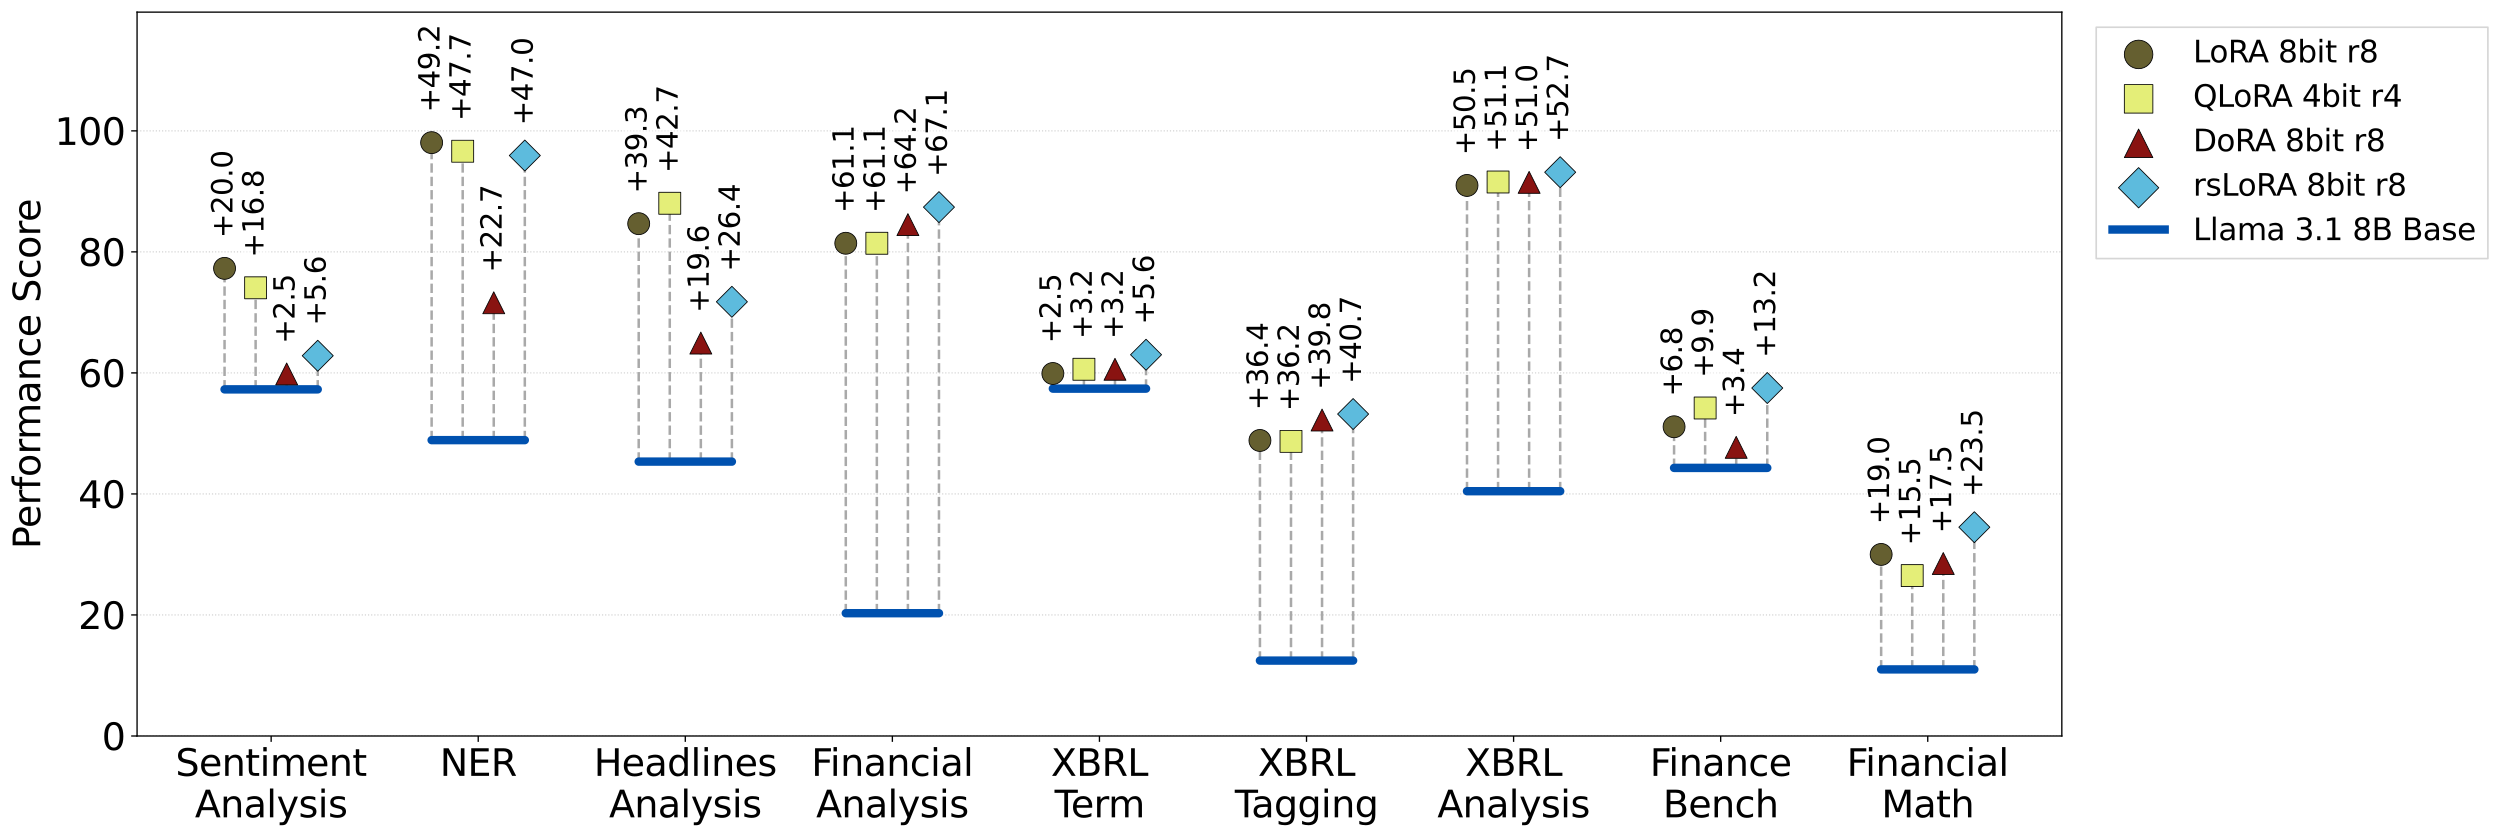 <?xml version="1.0" encoding="utf-8" standalone="no"?>
<!DOCTYPE svg PUBLIC "-//W3C//DTD SVG 1.1//EN"
  "http://www.w3.org/Graphics/SVG/1.1/DTD/svg11.dtd">
<svg xmlns:xlink="http://www.w3.org/1999/xlink" width="1486.214pt" height="497.655pt" viewBox="0 0 1486.214 497.655" xmlns="http://www.w3.org/2000/svg" version="1.1">
 <defs>
  <style type="text/css">*{stroke-linejoin: round; stroke-linecap: butt}</style>
 </defs>
 <g id="figure_1">
  <g id="patch_1">
   <path d="M -0 497.655 
L 1486.214 497.655 
L 1486.214 0 
L -0 0 
z
" style="fill: #ffffff"/>
  </g>
  <g id="axes_1">
   <g id="patch_2">
    <path d="M 81.484 437.528 
L 1225.724 437.528 
L 1225.724 7.2 
L 81.484 7.2 
z
" style="fill: #ffffff"/>
   </g>
   <g id="matplotlib.axis_1">
    <g id="xtick_1">
     <g id="line2d_1">
      <defs>
       <path id="m1b0204a8bf" d="M 0 0 
L 0 3.5 
" style="stroke: #000000; stroke-width: 0.8"/>
      </defs>
      <g>
       <use xlink:href="#m1b0204a8bf" x="161.193" y="437.528" style="stroke: #000000; stroke-width: 0.8"/>
      </g>
     </g>
     <g id="text_1">
      <!-- Sentiment -->
      <g transform="translate(104.335 461.245) scale(0.22 -0.22)">
       <defs>
        <path id="DejaVuSans-53" d="M 3425 4513 
L 3425 3897 
Q 3066 4069 2747 4153 
Q 2428 4238 2131 4238 
Q 1616 4238 1336 4038 
Q 1056 3838 1056 3469 
Q 1056 3159 1242 3001 
Q 1428 2844 1947 2747 
L 2328 2669 
Q 3034 2534 3370 2195 
Q 3706 1856 3706 1288 
Q 3706 609 3251 259 
Q 2797 -91 1919 -91 
Q 1588 -91 1214 -16 
Q 841 59 441 206 
L 441 856 
Q 825 641 1194 531 
Q 1563 422 1919 422 
Q 2459 422 2753 634 
Q 3047 847 3047 1241 
Q 3047 1584 2836 1778 
Q 2625 1972 2144 2069 
L 1759 2144 
Q 1053 2284 737 2584 
Q 422 2884 422 3419 
Q 422 4038 858 4394 
Q 1294 4750 2059 4750 
Q 2388 4750 2728 4690 
Q 3069 4631 3425 4513 
z
" transform="scale(0.016)"/>
        <path id="DejaVuSans-65" d="M 3597 1894 
L 3597 1613 
L 953 1613 
Q 991 1019 1311 708 
Q 1631 397 2203 397 
Q 2534 397 2845 478 
Q 3156 559 3463 722 
L 3463 178 
Q 3153 47 2828 -22 
Q 2503 -91 2169 -91 
Q 1331 -91 842 396 
Q 353 884 353 1716 
Q 353 2575 817 3079 
Q 1281 3584 2069 3584 
Q 2775 3584 3186 3129 
Q 3597 2675 3597 1894 
z
M 3022 2063 
Q 3016 2534 2758 2815 
Q 2500 3097 2075 3097 
Q 1594 3097 1305 2825 
Q 1016 2553 972 2059 
L 3022 2063 
z
" transform="scale(0.016)"/>
        <path id="DejaVuSans-6e" d="M 3513 2113 
L 3513 0 
L 2938 0 
L 2938 2094 
Q 2938 2591 2744 2837 
Q 2550 3084 2163 3084 
Q 1697 3084 1428 2787 
Q 1159 2491 1159 1978 
L 1159 0 
L 581 0 
L 581 3500 
L 1159 3500 
L 1159 2956 
Q 1366 3272 1645 3428 
Q 1925 3584 2291 3584 
Q 2894 3584 3203 3211 
Q 3513 2838 3513 2113 
z
" transform="scale(0.016)"/>
        <path id="DejaVuSans-74" d="M 1172 4494 
L 1172 3500 
L 2356 3500 
L 2356 3053 
L 1172 3053 
L 1172 1153 
Q 1172 725 1289 603 
Q 1406 481 1766 481 
L 2356 481 
L 2356 0 
L 1766 0 
Q 1100 0 847 248 
Q 594 497 594 1153 
L 594 3053 
L 172 3053 
L 172 3500 
L 594 3500 
L 594 4494 
L 1172 4494 
z
" transform="scale(0.016)"/>
        <path id="DejaVuSans-69" d="M 603 3500 
L 1178 3500 
L 1178 0 
L 603 0 
L 603 3500 
z
M 603 4863 
L 1178 4863 
L 1178 4134 
L 603 4134 
L 603 4863 
z
" transform="scale(0.016)"/>
        <path id="DejaVuSans-6d" d="M 3328 2828 
Q 3544 3216 3844 3400 
Q 4144 3584 4550 3584 
Q 5097 3584 5394 3201 
Q 5691 2819 5691 2113 
L 5691 0 
L 5113 0 
L 5113 2094 
Q 5113 2597 4934 2840 
Q 4756 3084 4391 3084 
Q 3944 3084 3684 2787 
Q 3425 2491 3425 1978 
L 3425 0 
L 2847 0 
L 2847 2094 
Q 2847 2600 2669 2842 
Q 2491 3084 2119 3084 
Q 1678 3084 1418 2786 
Q 1159 2488 1159 1978 
L 1159 0 
L 581 0 
L 581 3500 
L 1159 3500 
L 1159 2956 
Q 1356 3278 1631 3431 
Q 1906 3584 2284 3584 
Q 2666 3584 2933 3390 
Q 3200 3197 3328 2828 
z
" transform="scale(0.016)"/>
       </defs>
       <use xlink:href="#DejaVuSans-53"/>
       <use xlink:href="#DejaVuSans-65" x="63.477"/>
       <use xlink:href="#DejaVuSans-6e" x="125"/>
       <use xlink:href="#DejaVuSans-74" x="188.379"/>
       <use xlink:href="#DejaVuSans-69" x="227.588"/>
       <use xlink:href="#DejaVuSans-6d" x="255.371"/>
       <use xlink:href="#DejaVuSans-65" x="352.783"/>
       <use xlink:href="#DejaVuSans-6e" x="414.307"/>
       <use xlink:href="#DejaVuSans-74" x="477.686"/>
      </g>
      <!-- Analysis -->
      <g transform="translate(115.873 485.88) scale(0.22 -0.22)">
       <defs>
        <path id="DejaVuSans-41" d="M 2188 4044 
L 1331 1722 
L 3047 1722 
L 2188 4044 
z
M 1831 4666 
L 2547 4666 
L 4325 0 
L 3669 0 
L 3244 1197 
L 1141 1197 
L 716 0 
L 50 0 
L 1831 4666 
z
" transform="scale(0.016)"/>
        <path id="DejaVuSans-61" d="M 2194 1759 
Q 1497 1759 1228 1600 
Q 959 1441 959 1056 
Q 959 750 1161 570 
Q 1363 391 1709 391 
Q 2188 391 2477 730 
Q 2766 1069 2766 1631 
L 2766 1759 
L 2194 1759 
z
M 3341 1997 
L 3341 0 
L 2766 0 
L 2766 531 
Q 2569 213 2275 61 
Q 1981 -91 1556 -91 
Q 1019 -91 701 211 
Q 384 513 384 1019 
Q 384 1609 779 1909 
Q 1175 2209 1959 2209 
L 2766 2209 
L 2766 2266 
Q 2766 2663 2505 2880 
Q 2244 3097 1772 3097 
Q 1472 3097 1187 3025 
Q 903 2953 641 2809 
L 641 3341 
Q 956 3463 1253 3523 
Q 1550 3584 1831 3584 
Q 2591 3584 2966 3190 
Q 3341 2797 3341 1997 
z
" transform="scale(0.016)"/>
        <path id="DejaVuSans-6c" d="M 603 4863 
L 1178 4863 
L 1178 0 
L 603 0 
L 603 4863 
z
" transform="scale(0.016)"/>
        <path id="DejaVuSans-79" d="M 2059 -325 
Q 1816 -950 1584 -1140 
Q 1353 -1331 966 -1331 
L 506 -1331 
L 506 -850 
L 844 -850 
Q 1081 -850 1212 -737 
Q 1344 -625 1503 -206 
L 1606 56 
L 191 3500 
L 800 3500 
L 1894 763 
L 2988 3500 
L 3597 3500 
L 2059 -325 
z
" transform="scale(0.016)"/>
        <path id="DejaVuSans-73" d="M 2834 3397 
L 2834 2853 
Q 2591 2978 2328 3040 
Q 2066 3103 1784 3103 
Q 1356 3103 1142 2972 
Q 928 2841 928 2578 
Q 928 2378 1081 2264 
Q 1234 2150 1697 2047 
L 1894 2003 
Q 2506 1872 2764 1633 
Q 3022 1394 3022 966 
Q 3022 478 2636 193 
Q 2250 -91 1575 -91 
Q 1294 -91 989 -36 
Q 684 19 347 128 
L 347 722 
Q 666 556 975 473 
Q 1284 391 1588 391 
Q 1994 391 2212 530 
Q 2431 669 2431 922 
Q 2431 1156 2273 1281 
Q 2116 1406 1581 1522 
L 1381 1569 
Q 847 1681 609 1914 
Q 372 2147 372 2553 
Q 372 3047 722 3315 
Q 1072 3584 1716 3584 
Q 2034 3584 2315 3537 
Q 2597 3491 2834 3397 
z
" transform="scale(0.016)"/>
       </defs>
       <use xlink:href="#DejaVuSans-41"/>
       <use xlink:href="#DejaVuSans-6e" x="68.408"/>
       <use xlink:href="#DejaVuSans-61" x="131.787"/>
       <use xlink:href="#DejaVuSans-6c" x="193.066"/>
       <use xlink:href="#DejaVuSans-79" x="220.85"/>
       <use xlink:href="#DejaVuSans-73" x="280.029"/>
       <use xlink:href="#DejaVuSans-69" x="332.129"/>
       <use xlink:href="#DejaVuSans-73" x="359.912"/>
      </g>
     </g>
    </g>
    <g id="xtick_2">
     <g id="line2d_2">
      <g>
       <use xlink:href="#m1b0204a8bf" x="284.296" y="437.528" style="stroke: #000000; stroke-width: 0.8"/>
      </g>
     </g>
     <g id="text_2">
      <!-- NER -->
      <g transform="translate(261.473 461.245) scale(0.22 -0.22)">
       <defs>
        <path id="DejaVuSans-4e" d="M 628 4666 
L 1478 4666 
L 3547 763 
L 3547 4666 
L 4159 4666 
L 4159 0 
L 3309 0 
L 1241 3903 
L 1241 0 
L 628 0 
L 628 4666 
z
" transform="scale(0.016)"/>
        <path id="DejaVuSans-45" d="M 628 4666 
L 3578 4666 
L 3578 4134 
L 1259 4134 
L 1259 2753 
L 3481 2753 
L 3481 2222 
L 1259 2222 
L 1259 531 
L 3634 531 
L 3634 0 
L 628 0 
L 628 4666 
z
" transform="scale(0.016)"/>
        <path id="DejaVuSans-52" d="M 2841 2188 
Q 3044 2119 3236 1894 
Q 3428 1669 3622 1275 
L 4263 0 
L 3584 0 
L 2988 1197 
Q 2756 1666 2539 1819 
Q 2322 1972 1947 1972 
L 1259 1972 
L 1259 0 
L 628 0 
L 628 4666 
L 2053 4666 
Q 2853 4666 3247 4331 
Q 3641 3997 3641 3322 
Q 3641 2881 3436 2590 
Q 3231 2300 2841 2188 
z
M 1259 4147 
L 1259 2491 
L 2053 2491 
Q 2509 2491 2742 2702 
Q 2975 2913 2975 3322 
Q 2975 3731 2742 3939 
Q 2509 4147 2053 4147 
L 1259 4147 
z
" transform="scale(0.016)"/>
       </defs>
       <use xlink:href="#DejaVuSans-4e"/>
       <use xlink:href="#DejaVuSans-45" x="74.805"/>
       <use xlink:href="#DejaVuSans-52" x="137.988"/>
      </g>
     </g>
    </g>
    <g id="xtick_3">
     <g id="line2d_3">
      <g>
       <use xlink:href="#m1b0204a8bf" x="407.399" y="437.528" style="stroke: #000000; stroke-width: 0.8"/>
      </g>
     </g>
     <g id="text_3">
      <!-- Headlines -->
      <g transform="translate(353.052 461.245) scale(0.22 -0.22)">
       <defs>
        <path id="DejaVuSans-48" d="M 628 4666 
L 1259 4666 
L 1259 2753 
L 3553 2753 
L 3553 4666 
L 4184 4666 
L 4184 0 
L 3553 0 
L 3553 2222 
L 1259 2222 
L 1259 0 
L 628 0 
L 628 4666 
z
" transform="scale(0.016)"/>
        <path id="DejaVuSans-64" d="M 2906 2969 
L 2906 4863 
L 3481 4863 
L 3481 0 
L 2906 0 
L 2906 525 
Q 2725 213 2448 61 
Q 2172 -91 1784 -91 
Q 1150 -91 751 415 
Q 353 922 353 1747 
Q 353 2572 751 3078 
Q 1150 3584 1784 3584 
Q 2172 3584 2448 3432 
Q 2725 3281 2906 2969 
z
M 947 1747 
Q 947 1113 1208 752 
Q 1469 391 1925 391 
Q 2381 391 2643 752 
Q 2906 1113 2906 1747 
Q 2906 2381 2643 2742 
Q 2381 3103 1925 3103 
Q 1469 3103 1208 2742 
Q 947 2381 947 1747 
z
" transform="scale(0.016)"/>
       </defs>
       <use xlink:href="#DejaVuSans-48"/>
       <use xlink:href="#DejaVuSans-65" x="75.195"/>
       <use xlink:href="#DejaVuSans-61" x="136.719"/>
       <use xlink:href="#DejaVuSans-64" x="197.998"/>
       <use xlink:href="#DejaVuSans-6c" x="261.475"/>
       <use xlink:href="#DejaVuSans-69" x="289.258"/>
       <use xlink:href="#DejaVuSans-6e" x="317.041"/>
       <use xlink:href="#DejaVuSans-65" x="380.42"/>
       <use xlink:href="#DejaVuSans-73" x="441.943"/>
      </g>
      <!-- Analysis -->
      <g transform="translate(362.079 485.88) scale(0.22 -0.22)">
       <use xlink:href="#DejaVuSans-41"/>
       <use xlink:href="#DejaVuSans-6e" x="68.408"/>
       <use xlink:href="#DejaVuSans-61" x="131.787"/>
       <use xlink:href="#DejaVuSans-6c" x="193.066"/>
       <use xlink:href="#DejaVuSans-79" x="220.85"/>
       <use xlink:href="#DejaVuSans-73" x="280.029"/>
       <use xlink:href="#DejaVuSans-69" x="332.129"/>
       <use xlink:href="#DejaVuSans-73" x="359.912"/>
      </g>
     </g>
    </g>
    <g id="xtick_4">
     <g id="line2d_4">
      <g>
       <use xlink:href="#m1b0204a8bf" x="530.502" y="437.528" style="stroke: #000000; stroke-width: 0.8"/>
      </g>
     </g>
     <g id="text_4">
      <!-- Financial -->
      <g transform="translate(482.332 461.245) scale(0.22 -0.22)">
       <defs>
        <path id="DejaVuSans-46" d="M 628 4666 
L 3309 4666 
L 3309 4134 
L 1259 4134 
L 1259 2759 
L 3109 2759 
L 3109 2228 
L 1259 2228 
L 1259 0 
L 628 0 
L 628 4666 
z
" transform="scale(0.016)"/>
        <path id="DejaVuSans-63" d="M 3122 3366 
L 3122 2828 
Q 2878 2963 2633 3030 
Q 2388 3097 2138 3097 
Q 1578 3097 1268 2742 
Q 959 2388 959 1747 
Q 959 1106 1268 751 
Q 1578 397 2138 397 
Q 2388 397 2633 464 
Q 2878 531 3122 666 
L 3122 134 
Q 2881 22 2623 -34 
Q 2366 -91 2075 -91 
Q 1284 -91 818 406 
Q 353 903 353 1747 
Q 353 2603 823 3093 
Q 1294 3584 2113 3584 
Q 2378 3584 2631 3529 
Q 2884 3475 3122 3366 
z
" transform="scale(0.016)"/>
       </defs>
       <use xlink:href="#DejaVuSans-46"/>
       <use xlink:href="#DejaVuSans-69" x="50.27"/>
       <use xlink:href="#DejaVuSans-6e" x="78.053"/>
       <use xlink:href="#DejaVuSans-61" x="141.432"/>
       <use xlink:href="#DejaVuSans-6e" x="202.711"/>
       <use xlink:href="#DejaVuSans-63" x="266.09"/>
       <use xlink:href="#DejaVuSans-69" x="321.07"/>
       <use xlink:href="#DejaVuSans-61" x="348.854"/>
       <use xlink:href="#DejaVuSans-6c" x="410.133"/>
      </g>
      <!-- Analysis -->
      <g transform="translate(485.182 485.88) scale(0.22 -0.22)">
       <use xlink:href="#DejaVuSans-41"/>
       <use xlink:href="#DejaVuSans-6e" x="68.408"/>
       <use xlink:href="#DejaVuSans-61" x="131.787"/>
       <use xlink:href="#DejaVuSans-6c" x="193.066"/>
       <use xlink:href="#DejaVuSans-79" x="220.85"/>
       <use xlink:href="#DejaVuSans-73" x="280.029"/>
       <use xlink:href="#DejaVuSans-69" x="332.129"/>
       <use xlink:href="#DejaVuSans-73" x="359.912"/>
      </g>
     </g>
    </g>
    <g id="xtick_5">
     <g id="line2d_5">
      <g>
       <use xlink:href="#m1b0204a8bf" x="653.604" y="437.528" style="stroke: #000000; stroke-width: 0.8"/>
      </g>
     </g>
     <g id="text_5">
      <!-- XBRL -->
      <g transform="translate(624.75 461.245) scale(0.22 -0.22)">
       <defs>
        <path id="DejaVuSans-58" d="M 403 4666 
L 1081 4666 
L 2241 2931 
L 3406 4666 
L 4084 4666 
L 2584 2425 
L 4184 0 
L 3506 0 
L 2194 1984 
L 872 0 
L 191 0 
L 1856 2491 
L 403 4666 
z
" transform="scale(0.016)"/>
        <path id="DejaVuSans-42" d="M 1259 2228 
L 1259 519 
L 2272 519 
Q 2781 519 3026 730 
Q 3272 941 3272 1375 
Q 3272 1813 3026 2020 
Q 2781 2228 2272 2228 
L 1259 2228 
z
M 1259 4147 
L 1259 2741 
L 2194 2741 
Q 2656 2741 2882 2914 
Q 3109 3088 3109 3444 
Q 3109 3797 2882 3972 
Q 2656 4147 2194 4147 
L 1259 4147 
z
M 628 4666 
L 2241 4666 
Q 2963 4666 3353 4366 
Q 3744 4066 3744 3513 
Q 3744 3084 3544 2831 
Q 3344 2578 2956 2516 
Q 3422 2416 3680 2098 
Q 3938 1781 3938 1306 
Q 3938 681 3513 340 
Q 3088 0 2303 0 
L 628 0 
L 628 4666 
z
" transform="scale(0.016)"/>
        <path id="DejaVuSans-4c" d="M 628 4666 
L 1259 4666 
L 1259 531 
L 3531 531 
L 3531 0 
L 628 0 
L 628 4666 
z
" transform="scale(0.016)"/>
       </defs>
       <use xlink:href="#DejaVuSans-58"/>
       <use xlink:href="#DejaVuSans-42" x="68.506"/>
       <use xlink:href="#DejaVuSans-52" x="137.109"/>
       <use xlink:href="#DejaVuSans-4c" x="206.592"/>
      </g>
      <!-- Term -->
      <g transform="translate(626.943 485.88) scale(0.22 -0.22)">
       <defs>
        <path id="DejaVuSans-54" d="M -19 4666 
L 3928 4666 
L 3928 4134 
L 2272 4134 
L 2272 0 
L 1638 0 
L 1638 4134 
L -19 4134 
L -19 4666 
z
" transform="scale(0.016)"/>
        <path id="DejaVuSans-72" d="M 2631 2963 
Q 2534 3019 2420 3045 
Q 2306 3072 2169 3072 
Q 1681 3072 1420 2755 
Q 1159 2438 1159 1844 
L 1159 0 
L 581 0 
L 581 3500 
L 1159 3500 
L 1159 2956 
Q 1341 3275 1631 3429 
Q 1922 3584 2338 3584 
Q 2397 3584 2469 3576 
Q 2541 3569 2628 3553 
L 2631 2963 
z
" transform="scale(0.016)"/>
       </defs>
       <use xlink:href="#DejaVuSans-54"/>
       <use xlink:href="#DejaVuSans-65" x="44.084"/>
       <use xlink:href="#DejaVuSans-72" x="105.607"/>
       <use xlink:href="#DejaVuSans-6d" x="144.971"/>
      </g>
     </g>
    </g>
    <g id="xtick_6">
     <g id="line2d_6">
      <g>
       <use xlink:href="#m1b0204a8bf" x="776.707" y="437.528" style="stroke: #000000; stroke-width: 0.8"/>
      </g>
     </g>
     <g id="text_6">
      <!-- XBRL -->
      <g transform="translate(747.853 461.245) scale(0.22 -0.22)">
       <use xlink:href="#DejaVuSans-58"/>
       <use xlink:href="#DejaVuSans-42" x="68.506"/>
       <use xlink:href="#DejaVuSans-52" x="137.109"/>
       <use xlink:href="#DejaVuSans-4c" x="206.592"/>
      </g>
      <!-- Tagging -->
      <g transform="translate(734.086 485.88) scale(0.22 -0.22)">
       <defs>
        <path id="DejaVuSans-67" d="M 2906 1791 
Q 2906 2416 2648 2759 
Q 2391 3103 1925 3103 
Q 1463 3103 1205 2759 
Q 947 2416 947 1791 
Q 947 1169 1205 825 
Q 1463 481 1925 481 
Q 2391 481 2648 825 
Q 2906 1169 2906 1791 
z
M 3481 434 
Q 3481 -459 3084 -895 
Q 2688 -1331 1869 -1331 
Q 1566 -1331 1297 -1286 
Q 1028 -1241 775 -1147 
L 775 -588 
Q 1028 -725 1275 -790 
Q 1522 -856 1778 -856 
Q 2344 -856 2625 -561 
Q 2906 -266 2906 331 
L 2906 616 
Q 2728 306 2450 153 
Q 2172 0 1784 0 
Q 1141 0 747 490 
Q 353 981 353 1791 
Q 353 2603 747 3093 
Q 1141 3584 1784 3584 
Q 2172 3584 2450 3431 
Q 2728 3278 2906 2969 
L 2906 3500 
L 3481 3500 
L 3481 434 
z
" transform="scale(0.016)"/>
       </defs>
       <use xlink:href="#DejaVuSans-54"/>
       <use xlink:href="#DejaVuSans-61" x="44.584"/>
       <use xlink:href="#DejaVuSans-67" x="105.863"/>
       <use xlink:href="#DejaVuSans-67" x="169.34"/>
       <use xlink:href="#DejaVuSans-69" x="232.816"/>
       <use xlink:href="#DejaVuSans-6e" x="260.6"/>
       <use xlink:href="#DejaVuSans-67" x="323.979"/>
      </g>
     </g>
    </g>
    <g id="xtick_7">
     <g id="line2d_7">
      <g>
       <use xlink:href="#m1b0204a8bf" x="899.81" y="437.528" style="stroke: #000000; stroke-width: 0.8"/>
      </g>
     </g>
     <g id="text_7">
      <!-- XBRL -->
      <g transform="translate(870.955 461.245) scale(0.22 -0.22)">
       <use xlink:href="#DejaVuSans-58"/>
       <use xlink:href="#DejaVuSans-42" x="68.506"/>
       <use xlink:href="#DejaVuSans-52" x="137.109"/>
       <use xlink:href="#DejaVuSans-4c" x="206.592"/>
      </g>
      <!-- Analysis -->
      <g transform="translate(854.49 485.88) scale(0.22 -0.22)">
       <use xlink:href="#DejaVuSans-41"/>
       <use xlink:href="#DejaVuSans-6e" x="68.408"/>
       <use xlink:href="#DejaVuSans-61" x="131.787"/>
       <use xlink:href="#DejaVuSans-6c" x="193.066"/>
       <use xlink:href="#DejaVuSans-79" x="220.85"/>
       <use xlink:href="#DejaVuSans-73" x="280.029"/>
       <use xlink:href="#DejaVuSans-69" x="332.129"/>
       <use xlink:href="#DejaVuSans-73" x="359.912"/>
      </g>
     </g>
    </g>
    <g id="xtick_8">
     <g id="line2d_8">
      <g>
       <use xlink:href="#m1b0204a8bf" x="1022.913" y="437.528" style="stroke: #000000; stroke-width: 0.8"/>
      </g>
     </g>
     <g id="text_8">
      <!-- Finance -->
      <g transform="translate(980.827 461.245) scale(0.22 -0.22)">
       <use xlink:href="#DejaVuSans-46"/>
       <use xlink:href="#DejaVuSans-69" x="50.27"/>
       <use xlink:href="#DejaVuSans-6e" x="78.053"/>
       <use xlink:href="#DejaVuSans-61" x="141.432"/>
       <use xlink:href="#DejaVuSans-6e" x="202.711"/>
       <use xlink:href="#DejaVuSans-63" x="266.09"/>
       <use xlink:href="#DejaVuSans-65" x="321.07"/>
      </g>
      <!-- Bench -->
      <g transform="translate(988.606 485.88) scale(0.22 -0.22)">
       <defs>
        <path id="DejaVuSans-68" d="M 3513 2113 
L 3513 0 
L 2938 0 
L 2938 2094 
Q 2938 2591 2744 2837 
Q 2550 3084 2163 3084 
Q 1697 3084 1428 2787 
Q 1159 2491 1159 1978 
L 1159 0 
L 581 0 
L 581 4863 
L 1159 4863 
L 1159 2956 
Q 1366 3272 1645 3428 
Q 1925 3584 2291 3584 
Q 2894 3584 3203 3211 
Q 3513 2838 3513 2113 
z
" transform="scale(0.016)"/>
       </defs>
       <use xlink:href="#DejaVuSans-42"/>
       <use xlink:href="#DejaVuSans-65" x="68.604"/>
       <use xlink:href="#DejaVuSans-6e" x="130.127"/>
       <use xlink:href="#DejaVuSans-63" x="193.506"/>
       <use xlink:href="#DejaVuSans-68" x="248.486"/>
      </g>
     </g>
    </g>
    <g id="xtick_9">
     <g id="line2d_9">
      <g>
       <use xlink:href="#m1b0204a8bf" x="1146.015" y="437.528" style="stroke: #000000; stroke-width: 0.8"/>
      </g>
     </g>
     <g id="text_9">
      <!-- Financial -->
      <g transform="translate(1097.846 461.245) scale(0.22 -0.22)">
       <use xlink:href="#DejaVuSans-46"/>
       <use xlink:href="#DejaVuSans-69" x="50.27"/>
       <use xlink:href="#DejaVuSans-6e" x="78.053"/>
       <use xlink:href="#DejaVuSans-61" x="141.432"/>
       <use xlink:href="#DejaVuSans-6e" x="202.711"/>
       <use xlink:href="#DejaVuSans-63" x="266.09"/>
       <use xlink:href="#DejaVuSans-69" x="321.07"/>
       <use xlink:href="#DejaVuSans-61" x="348.854"/>
       <use xlink:href="#DejaVuSans-6c" x="410.133"/>
      </g>
      <!-- Math -->
      <g transform="translate(1118.5 485.88) scale(0.22 -0.22)">
       <defs>
        <path id="DejaVuSans-4d" d="M 628 4666 
L 1569 4666 
L 2759 1491 
L 3956 4666 
L 4897 4666 
L 4897 0 
L 4281 0 
L 4281 4097 
L 3078 897 
L 2444 897 
L 1241 4097 
L 1241 0 
L 628 0 
L 628 4666 
z
" transform="scale(0.016)"/>
       </defs>
       <use xlink:href="#DejaVuSans-4d"/>
       <use xlink:href="#DejaVuSans-61" x="86.279"/>
       <use xlink:href="#DejaVuSans-74" x="147.559"/>
       <use xlink:href="#DejaVuSans-68" x="186.768"/>
      </g>
     </g>
    </g>
   </g>
   <g id="matplotlib.axis_2">
    <g id="ytick_1">
     <g id="line2d_10">
      <path d="M 81.484 437.528 
L 1225.724 437.528 
" clip-path="url(#pd0a3aa3300)" style="fill: none; stroke-dasharray: 0.7,1.155; stroke-dashoffset: 0; stroke: #b0b0b0; stroke-opacity: 0.6; stroke-width: 0.7"/>
     </g>
     <g id="line2d_11">
      <defs>
       <path id="m9081e1dd53" d="M 0 0 
L -3.5 0 
" style="stroke: #000000; stroke-width: 0.8"/>
      </defs>
      <g>
       <use xlink:href="#m9081e1dd53" x="81.484" y="437.528" style="stroke: #000000; stroke-width: 0.8"/>
      </g>
     </g>
     <g id="text_10">
      <!-- 0 -->
      <g transform="translate(60.487 445.886) scale(0.22 -0.22)">
       <defs>
        <path id="DejaVuSans-30" d="M 2034 4250 
Q 1547 4250 1301 3770 
Q 1056 3291 1056 2328 
Q 1056 1369 1301 889 
Q 1547 409 2034 409 
Q 2525 409 2770 889 
Q 3016 1369 3016 2328 
Q 3016 3291 2770 3770 
Q 2525 4250 2034 4250 
z
M 2034 4750 
Q 2819 4750 3233 4129 
Q 3647 3509 3647 2328 
Q 3647 1150 3233 529 
Q 2819 -91 2034 -91 
Q 1250 -91 836 529 
Q 422 1150 422 2328 
Q 422 3509 836 4129 
Q 1250 4750 2034 4750 
z
" transform="scale(0.016)"/>
       </defs>
       <use xlink:href="#DejaVuSans-30"/>
      </g>
     </g>
    </g>
    <g id="ytick_2">
     <g id="line2d_12">
      <path d="M 81.484 365.579 
L 1225.724 365.579 
" clip-path="url(#pd0a3aa3300)" style="fill: none; stroke-dasharray: 0.7,1.155; stroke-dashoffset: 0; stroke: #b0b0b0; stroke-opacity: 0.6; stroke-width: 0.7"/>
     </g>
     <g id="line2d_13">
      <g>
       <use xlink:href="#m9081e1dd53" x="81.484" y="365.579" style="stroke: #000000; stroke-width: 0.8"/>
      </g>
     </g>
     <g id="text_11">
      <!-- 20 -->
      <g transform="translate(46.489 373.938) scale(0.22 -0.22)">
       <defs>
        <path id="DejaVuSans-32" d="M 1228 531 
L 3431 531 
L 3431 0 
L 469 0 
L 469 531 
Q 828 903 1448 1529 
Q 2069 2156 2228 2338 
Q 2531 2678 2651 2914 
Q 2772 3150 2772 3378 
Q 2772 3750 2511 3984 
Q 2250 4219 1831 4219 
Q 1534 4219 1204 4116 
Q 875 4013 500 3803 
L 500 4441 
Q 881 4594 1212 4672 
Q 1544 4750 1819 4750 
Q 2544 4750 2975 4387 
Q 3406 4025 3406 3419 
Q 3406 3131 3298 2873 
Q 3191 2616 2906 2266 
Q 2828 2175 2409 1742 
Q 1991 1309 1228 531 
z
" transform="scale(0.016)"/>
       </defs>
       <use xlink:href="#DejaVuSans-32"/>
       <use xlink:href="#DejaVuSans-30" x="63.623"/>
      </g>
     </g>
    </g>
    <g id="ytick_3">
     <g id="line2d_14">
      <path d="M 81.484 293.631 
L 1225.724 293.631 
" clip-path="url(#pd0a3aa3300)" style="fill: none; stroke-dasharray: 0.7,1.155; stroke-dashoffset: 0; stroke: #b0b0b0; stroke-opacity: 0.6; stroke-width: 0.7"/>
     </g>
     <g id="line2d_15">
      <g>
       <use xlink:href="#m9081e1dd53" x="81.484" y="293.631" style="stroke: #000000; stroke-width: 0.8"/>
      </g>
     </g>
     <g id="text_12">
      <!-- 40 -->
      <g transform="translate(46.489 301.989) scale(0.22 -0.22)">
       <defs>
        <path id="DejaVuSans-34" d="M 2419 4116 
L 825 1625 
L 2419 1625 
L 2419 4116 
z
M 2253 4666 
L 3047 4666 
L 3047 1625 
L 3713 1625 
L 3713 1100 
L 3047 1100 
L 3047 0 
L 2419 0 
L 2419 1100 
L 313 1100 
L 313 1709 
L 2253 4666 
z
" transform="scale(0.016)"/>
       </defs>
       <use xlink:href="#DejaVuSans-34"/>
       <use xlink:href="#DejaVuSans-30" x="63.623"/>
      </g>
     </g>
    </g>
    <g id="ytick_4">
     <g id="line2d_16">
      <path d="M 81.484 221.682 
L 1225.724 221.682 
" clip-path="url(#pd0a3aa3300)" style="fill: none; stroke-dasharray: 0.7,1.155; stroke-dashoffset: 0; stroke: #b0b0b0; stroke-opacity: 0.6; stroke-width: 0.7"/>
     </g>
     <g id="line2d_17">
      <g>
       <use xlink:href="#m9081e1dd53" x="81.484" y="221.682" style="stroke: #000000; stroke-width: 0.8"/>
      </g>
     </g>
     <g id="text_13">
      <!-- 60 -->
      <g transform="translate(46.489 230.041) scale(0.22 -0.22)">
       <defs>
        <path id="DejaVuSans-36" d="M 2113 2584 
Q 1688 2584 1439 2293 
Q 1191 2003 1191 1497 
Q 1191 994 1439 701 
Q 1688 409 2113 409 
Q 2538 409 2786 701 
Q 3034 994 3034 1497 
Q 3034 2003 2786 2293 
Q 2538 2584 2113 2584 
z
M 3366 4563 
L 3366 3988 
Q 3128 4100 2886 4159 
Q 2644 4219 2406 4219 
Q 1781 4219 1451 3797 
Q 1122 3375 1075 2522 
Q 1259 2794 1537 2939 
Q 1816 3084 2150 3084 
Q 2853 3084 3261 2657 
Q 3669 2231 3669 1497 
Q 3669 778 3244 343 
Q 2819 -91 2113 -91 
Q 1303 -91 875 529 
Q 447 1150 447 2328 
Q 447 3434 972 4092 
Q 1497 4750 2381 4750 
Q 2619 4750 2861 4703 
Q 3103 4656 3366 4563 
z
" transform="scale(0.016)"/>
       </defs>
       <use xlink:href="#DejaVuSans-36"/>
       <use xlink:href="#DejaVuSans-30" x="63.623"/>
      </g>
     </g>
    </g>
    <g id="ytick_5">
     <g id="line2d_18">
      <path d="M 81.484 149.734 
L 1225.724 149.734 
" clip-path="url(#pd0a3aa3300)" style="fill: none; stroke-dasharray: 0.7,1.155; stroke-dashoffset: 0; stroke: #b0b0b0; stroke-opacity: 0.6; stroke-width: 0.7"/>
     </g>
     <g id="line2d_19">
      <g>
       <use xlink:href="#m9081e1dd53" x="81.484" y="149.734" style="stroke: #000000; stroke-width: 0.8"/>
      </g>
     </g>
     <g id="text_14">
      <!-- 80 -->
      <g transform="translate(46.489 158.092) scale(0.22 -0.22)">
       <defs>
        <path id="DejaVuSans-38" d="M 2034 2216 
Q 1584 2216 1326 1975 
Q 1069 1734 1069 1313 
Q 1069 891 1326 650 
Q 1584 409 2034 409 
Q 2484 409 2743 651 
Q 3003 894 3003 1313 
Q 3003 1734 2745 1975 
Q 2488 2216 2034 2216 
z
M 1403 2484 
Q 997 2584 770 2862 
Q 544 3141 544 3541 
Q 544 4100 942 4425 
Q 1341 4750 2034 4750 
Q 2731 4750 3128 4425 
Q 3525 4100 3525 3541 
Q 3525 3141 3298 2862 
Q 3072 2584 2669 2484 
Q 3125 2378 3379 2068 
Q 3634 1759 3634 1313 
Q 3634 634 3220 271 
Q 2806 -91 2034 -91 
Q 1263 -91 848 271 
Q 434 634 434 1313 
Q 434 1759 690 2068 
Q 947 2378 1403 2484 
z
M 1172 3481 
Q 1172 3119 1398 2916 
Q 1625 2713 2034 2713 
Q 2441 2713 2670 2916 
Q 2900 3119 2900 3481 
Q 2900 3844 2670 4047 
Q 2441 4250 2034 4250 
Q 1625 4250 1398 4047 
Q 1172 3844 1172 3481 
z
" transform="scale(0.016)"/>
       </defs>
       <use xlink:href="#DejaVuSans-38"/>
       <use xlink:href="#DejaVuSans-30" x="63.623"/>
      </g>
     </g>
    </g>
    <g id="ytick_6">
     <g id="line2d_20">
      <path d="M 81.484 77.785 
L 1225.724 77.785 
" clip-path="url(#pd0a3aa3300)" style="fill: none; stroke-dasharray: 0.7,1.155; stroke-dashoffset: 0; stroke: #b0b0b0; stroke-opacity: 0.6; stroke-width: 0.7"/>
     </g>
     <g id="line2d_21">
      <g>
       <use xlink:href="#m9081e1dd53" x="81.484" y="77.785" style="stroke: #000000; stroke-width: 0.8"/>
      </g>
     </g>
     <g id="text_15">
      <!-- 100 -->
      <g transform="translate(32.492 86.143) scale(0.22 -0.22)">
       <defs>
        <path id="DejaVuSans-31" d="M 794 531 
L 1825 531 
L 1825 4091 
L 703 3866 
L 703 4441 
L 1819 4666 
L 2450 4666 
L 2450 531 
L 3481 531 
L 3481 0 
L 794 0 
L 794 531 
z
" transform="scale(0.016)"/>
       </defs>
       <use xlink:href="#DejaVuSans-31"/>
       <use xlink:href="#DejaVuSans-30" x="63.623"/>
       <use xlink:href="#DejaVuSans-30" x="127.246"/>
      </g>
     </g>
    </g>
    <g id="text_16">
     <!-- Performance Score -->
     <g transform="translate(23.917 326.366) rotate(-90) scale(0.22 -0.22)">
      <defs>
       <path id="DejaVuSans-50" d="M 1259 4147 
L 1259 2394 
L 2053 2394 
Q 2494 2394 2734 2622 
Q 2975 2850 2975 3272 
Q 2975 3691 2734 3919 
Q 2494 4147 2053 4147 
L 1259 4147 
z
M 628 4666 
L 2053 4666 
Q 2838 4666 3239 4311 
Q 3641 3956 3641 3272 
Q 3641 2581 3239 2228 
Q 2838 1875 2053 1875 
L 1259 1875 
L 1259 0 
L 628 0 
L 628 4666 
z
" transform="scale(0.016)"/>
       <path id="DejaVuSans-66" d="M 2375 4863 
L 2375 4384 
L 1825 4384 
Q 1516 4384 1395 4259 
Q 1275 4134 1275 3809 
L 1275 3500 
L 2222 3500 
L 2222 3053 
L 1275 3053 
L 1275 0 
L 697 0 
L 697 3053 
L 147 3053 
L 147 3500 
L 697 3500 
L 697 3744 
Q 697 4328 969 4595 
Q 1241 4863 1831 4863 
L 2375 4863 
z
" transform="scale(0.016)"/>
       <path id="DejaVuSans-6f" d="M 1959 3097 
Q 1497 3097 1228 2736 
Q 959 2375 959 1747 
Q 959 1119 1226 758 
Q 1494 397 1959 397 
Q 2419 397 2687 759 
Q 2956 1122 2956 1747 
Q 2956 2369 2687 2733 
Q 2419 3097 1959 3097 
z
M 1959 3584 
Q 2709 3584 3137 3096 
Q 3566 2609 3566 1747 
Q 3566 888 3137 398 
Q 2709 -91 1959 -91 
Q 1206 -91 779 398 
Q 353 888 353 1747 
Q 353 2609 779 3096 
Q 1206 3584 1959 3584 
z
" transform="scale(0.016)"/>
       <path id="DejaVuSans-20" transform="scale(0.016)"/>
      </defs>
      <use xlink:href="#DejaVuSans-50"/>
      <use xlink:href="#DejaVuSans-65" x="56.678"/>
      <use xlink:href="#DejaVuSans-72" x="118.201"/>
      <use xlink:href="#DejaVuSans-66" x="159.314"/>
      <use xlink:href="#DejaVuSans-6f" x="194.52"/>
      <use xlink:href="#DejaVuSans-72" x="255.701"/>
      <use xlink:href="#DejaVuSans-6d" x="295.064"/>
      <use xlink:href="#DejaVuSans-61" x="392.477"/>
      <use xlink:href="#DejaVuSans-6e" x="453.756"/>
      <use xlink:href="#DejaVuSans-63" x="517.135"/>
      <use xlink:href="#DejaVuSans-65" x="572.115"/>
      <use xlink:href="#DejaVuSans-20" x="633.639"/>
      <use xlink:href="#DejaVuSans-53" x="665.426"/>
      <use xlink:href="#DejaVuSans-63" x="728.902"/>
      <use xlink:href="#DejaVuSans-6f" x="783.883"/>
      <use xlink:href="#DejaVuSans-72" x="845.064"/>
      <use xlink:href="#DejaVuSans-65" x="883.928"/>
     </g>
    </g>
   </g>
   <g id="line2d_22">
    <path d="M 133.495 231.476 
L 133.495 159.537 
" clip-path="url(#pd0a3aa3300)" style="fill: none; stroke-dasharray: 5.55,2.4; stroke-dashoffset: 0; stroke: #a9a9a9; stroke-width: 1.5"/>
   </g>
   <g id="line2d_23">
    <path d="M 151.961 231.476 
L 151.961 171.084 
" clip-path="url(#pd0a3aa3300)" style="fill: none; stroke-dasharray: 5.55,2.4; stroke-dashoffset: 0; stroke: #a9a9a9; stroke-width: 1.5"/>
   </g>
   <g id="line2d_24">
    <path d="M 170.426 231.476 
L 170.426 222.303 
" clip-path="url(#pd0a3aa3300)" style="fill: none; stroke-dasharray: 5.55,2.4; stroke-dashoffset: 0; stroke: #a9a9a9; stroke-width: 1.5"/>
   </g>
   <g id="line2d_25">
    <path d="M 188.892 231.476 
L 188.892 211.484 
" clip-path="url(#pd0a3aa3300)" style="fill: none; stroke-dasharray: 5.55,2.4; stroke-dashoffset: 0; stroke: #a9a9a9; stroke-width: 1.5"/>
   </g>
   <g id="line2d_26">
    <path d="M 256.598 261.65 
L 256.598 84.8 
" clip-path="url(#pd0a3aa3300)" style="fill: none; stroke-dasharray: 5.55,2.4; stroke-dashoffset: 0; stroke: #a9a9a9; stroke-width: 1.5"/>
   </g>
   <g id="line2d_27">
    <path d="M 275.063 261.65 
L 275.063 89.908 
" clip-path="url(#pd0a3aa3300)" style="fill: none; stroke-dasharray: 5.55,2.4; stroke-dashoffset: 0; stroke: #a9a9a9; stroke-width: 1.5"/>
   </g>
   <g id="line2d_28">
    <path d="M 293.529 261.65 
L 293.529 179.988 
" clip-path="url(#pd0a3aa3300)" style="fill: none; stroke-dasharray: 5.55,2.4; stroke-dashoffset: 0; stroke: #a9a9a9; stroke-width: 1.5"/>
   </g>
   <g id="line2d_29">
    <path d="M 311.994 261.65 
L 311.994 92.463 
" clip-path="url(#pd0a3aa3300)" style="fill: none; stroke-dasharray: 5.55,2.4; stroke-dashoffset: 0; stroke: #a9a9a9; stroke-width: 1.5"/>
   </g>
   <g id="line2d_30">
    <path d="M 379.701 274.421 
L 379.701 132.97 
" clip-path="url(#pd0a3aa3300)" style="fill: none; stroke-dasharray: 5.55,2.4; stroke-dashoffset: 0; stroke: #a9a9a9; stroke-width: 1.5"/>
   </g>
   <g id="line2d_31">
    <path d="M 398.166 274.421 
L 398.166 120.846 
" clip-path="url(#pd0a3aa3300)" style="fill: none; stroke-dasharray: 5.55,2.4; stroke-dashoffset: 0; stroke: #a9a9a9; stroke-width: 1.5"/>
   </g>
   <g id="line2d_32">
    <path d="M 416.632 274.421 
L 416.632 203.947 
" clip-path="url(#pd0a3aa3300)" style="fill: none; stroke-dasharray: 5.55,2.4; stroke-dashoffset: 0; stroke: #a9a9a9; stroke-width: 1.5"/>
   </g>
   <g id="line2d_33">
    <path d="M 435.097 274.421 
L 435.097 179.413 
" clip-path="url(#pd0a3aa3300)" style="fill: none; stroke-dasharray: 5.55,2.4; stroke-dashoffset: 0; stroke: #a9a9a9; stroke-width: 1.5"/>
   </g>
   <g id="line2d_34">
    <path d="M 502.804 364.536 
L 502.804 144.616 
" clip-path="url(#pd0a3aa3300)" style="fill: none; stroke-dasharray: 5.55,2.4; stroke-dashoffset: 0; stroke: #a9a9a9; stroke-width: 1.5"/>
   </g>
   <g id="line2d_35">
    <path d="M 521.269 364.536 
L 521.269 144.616 
" clip-path="url(#pd0a3aa3300)" style="fill: none; stroke-dasharray: 5.55,2.4; stroke-dashoffset: 0; stroke: #a9a9a9; stroke-width: 1.5"/>
   </g>
   <g id="line2d_36">
    <path d="M 539.734 364.536 
L 539.734 133.527 
" clip-path="url(#pd0a3aa3300)" style="fill: none; stroke-dasharray: 5.55,2.4; stroke-dashoffset: 0; stroke: #a9a9a9; stroke-width: 1.5"/>
   </g>
   <g id="line2d_37">
    <path d="M 558.2 364.536 
L 558.2 123.131 
" clip-path="url(#pd0a3aa3300)" style="fill: none; stroke-dasharray: 5.55,2.4; stroke-dashoffset: 0; stroke: #a9a9a9; stroke-width: 1.5"/>
   </g>
   <g id="line2d_38">
    <path d="M 625.906 231.036 
L 625.906 222.042 
" clip-path="url(#pd0a3aa3300)" style="fill: none; stroke-dasharray: 5.55,2.4; stroke-dashoffset: 0; stroke: #a9a9a9; stroke-width: 1.5"/>
   </g>
   <g id="line2d_39">
    <path d="M 644.372 231.036 
L 644.372 219.524 
" clip-path="url(#pd0a3aa3300)" style="fill: none; stroke-dasharray: 5.55,2.4; stroke-dashoffset: 0; stroke: #a9a9a9; stroke-width: 1.5"/>
   </g>
   <g id="line2d_40">
    <path d="M 662.837 231.036 
L 662.837 219.524 
" clip-path="url(#pd0a3aa3300)" style="fill: none; stroke-dasharray: 5.55,2.4; stroke-dashoffset: 0; stroke: #a9a9a9; stroke-width: 1.5"/>
   </g>
   <g id="line2d_41">
    <path d="M 681.302 231.036 
L 681.302 210.89 
" clip-path="url(#pd0a3aa3300)" style="fill: none; stroke-dasharray: 5.55,2.4; stroke-dashoffset: 0; stroke: #a9a9a9; stroke-width: 1.5"/>
   </g>
   <g id="line2d_42">
    <path d="M 749.009 392.704 
L 749.009 261.848 
" clip-path="url(#pd0a3aa3300)" style="fill: none; stroke-dasharray: 5.55,2.4; stroke-dashoffset: 0; stroke: #a9a9a9; stroke-width: 1.5"/>
   </g>
   <g id="line2d_43">
    <path d="M 767.474 392.704 
L 767.474 262.387 
" clip-path="url(#pd0a3aa3300)" style="fill: none; stroke-dasharray: 5.55,2.4; stroke-dashoffset: 0; stroke: #a9a9a9; stroke-width: 1.5"/>
   </g>
   <g id="line2d_44">
    <path d="M 785.94 392.704 
L 785.94 249.706 
" clip-path="url(#pd0a3aa3300)" style="fill: none; stroke-dasharray: 5.55,2.4; stroke-dashoffset: 0; stroke: #a9a9a9; stroke-width: 1.5"/>
   </g>
   <g id="line2d_45">
    <path d="M 804.405 392.704 
L 804.405 246.145 
" clip-path="url(#pd0a3aa3300)" style="fill: none; stroke-dasharray: 5.55,2.4; stroke-dashoffset: 0; stroke: #a9a9a9; stroke-width: 1.5"/>
   </g>
   <g id="line2d_46">
    <path d="M 872.112 292.003 
L 872.112 110.243 
" clip-path="url(#pd0a3aa3300)" style="fill: none; stroke-dasharray: 5.55,2.4; stroke-dashoffset: 0; stroke: #a9a9a9; stroke-width: 1.5"/>
   </g>
   <g id="line2d_47">
    <path d="M 890.577 292.003 
L 890.577 108.201 
" clip-path="url(#pd0a3aa3300)" style="fill: none; stroke-dasharray: 5.55,2.4; stroke-dashoffset: 0; stroke: #a9a9a9; stroke-width: 1.5"/>
   </g>
   <g id="line2d_48">
    <path d="M 909.043 292.003 
L 909.043 108.408 
" clip-path="url(#pd0a3aa3300)" style="fill: none; stroke-dasharray: 5.55,2.4; stroke-dashoffset: 0; stroke: #a9a9a9; stroke-width: 1.5"/>
   </g>
   <g id="line2d_49">
    <path d="M 927.508 292.003 
L 927.508 102.383 
" clip-path="url(#pd0a3aa3300)" style="fill: none; stroke-dasharray: 5.55,2.4; stroke-dashoffset: 0; stroke: #a9a9a9; stroke-width: 1.5"/>
   </g>
   <g id="line2d_50">
    <path d="M 995.214 278.162 
L 995.214 253.699 
" clip-path="url(#pd0a3aa3300)" style="fill: none; stroke-dasharray: 5.55,2.4; stroke-dashoffset: 0; stroke: #a9a9a9; stroke-width: 1.5"/>
   </g>
   <g id="line2d_51">
    <path d="M 1013.68 278.162 
L 1013.68 242.547 
" clip-path="url(#pd0a3aa3300)" style="fill: none; stroke-dasharray: 5.55,2.4; stroke-dashoffset: 0; stroke: #a9a9a9; stroke-width: 1.5"/>
   </g>
   <g id="line2d_52">
    <path d="M 1032.145 278.162 
L 1032.145 265.931 
" clip-path="url(#pd0a3aa3300)" style="fill: none; stroke-dasharray: 5.55,2.4; stroke-dashoffset: 0; stroke: #a9a9a9; stroke-width: 1.5"/>
   </g>
   <g id="line2d_53">
    <path d="M 1050.611 278.162 
L 1050.611 230.676 
" clip-path="url(#pd0a3aa3300)" style="fill: none; stroke-dasharray: 5.55,2.4; stroke-dashoffset: 0; stroke: #a9a9a9; stroke-width: 1.5"/>
   </g>
   <g id="line2d_54">
    <path d="M 1118.317 397.956 
L 1118.317 329.605 
" clip-path="url(#pd0a3aa3300)" style="fill: none; stroke-dasharray: 5.55,2.4; stroke-dashoffset: 0; stroke: #a9a9a9; stroke-width: 1.5"/>
   </g>
   <g id="line2d_55">
    <path d="M 1136.783 397.956 
L 1136.783 342.196 
" clip-path="url(#pd0a3aa3300)" style="fill: none; stroke-dasharray: 5.55,2.4; stroke-dashoffset: 0; stroke: #a9a9a9; stroke-width: 1.5"/>
   </g>
   <g id="line2d_56">
    <path d="M 1155.248 397.956 
L 1155.248 335.001 
" clip-path="url(#pd0a3aa3300)" style="fill: none; stroke-dasharray: 5.55,2.4; stroke-dashoffset: 0; stroke: #a9a9a9; stroke-width: 1.5"/>
   </g>
   <g id="line2d_57">
    <path d="M 1173.713 397.956 
L 1173.713 313.417 
" clip-path="url(#pd0a3aa3300)" style="fill: none; stroke-dasharray: 5.55,2.4; stroke-dashoffset: 0; stroke: #a9a9a9; stroke-width: 1.5"/>
   </g>
   <g id="patch_3">
    <path d="M 81.484 437.528 
L 81.484 7.2 
" style="fill: none; stroke: #000000; stroke-width: 0.8; stroke-linejoin: miter; stroke-linecap: square"/>
   </g>
   <g id="patch_4">
    <path d="M 1225.724 437.528 
L 1225.724 7.2 
" style="fill: none; stroke: #000000; stroke-width: 0.8; stroke-linejoin: miter; stroke-linecap: square"/>
   </g>
   <g id="patch_5">
    <path d="M 81.484 437.528 
L 1225.724 437.528 
" style="fill: none; stroke: #000000; stroke-width: 0.8; stroke-linejoin: miter; stroke-linecap: square"/>
   </g>
   <g id="patch_6">
    <path d="M 81.484 7.2 
L 1225.724 7.2 
" style="fill: none; stroke: #000000; stroke-width: 0.8; stroke-linejoin: miter; stroke-linecap: square"/>
   </g>
   <g id="LineCollection_1">
    <path d="M 133.495 231.476 
L 188.892 231.476 
" clip-path="url(#pd0a3aa3300)" style="fill: none; stroke: #0051af; stroke-width: 5; stroke-linecap: round"/>
   </g>
   <g id="LineCollection_2">
    <path d="M 256.598 261.65 
L 311.994 261.65 
" clip-path="url(#pd0a3aa3300)" style="fill: none; stroke: #0051af; stroke-width: 5; stroke-linecap: round"/>
   </g>
   <g id="LineCollection_3">
    <path d="M 379.701 274.421 
L 435.097 274.421 
" clip-path="url(#pd0a3aa3300)" style="fill: none; stroke: #0051af; stroke-width: 5; stroke-linecap: round"/>
   </g>
   <g id="LineCollection_4">
    <path d="M 502.804 364.536 
L 558.2 364.536 
" clip-path="url(#pd0a3aa3300)" style="fill: none; stroke: #0051af; stroke-width: 5; stroke-linecap: round"/>
   </g>
   <g id="LineCollection_5">
    <path d="M 625.906 231.036 
L 681.302 231.036 
" clip-path="url(#pd0a3aa3300)" style="fill: none; stroke: #0051af; stroke-width: 5; stroke-linecap: round"/>
   </g>
   <g id="LineCollection_6">
    <path d="M 749.009 392.704 
L 804.405 392.704 
" clip-path="url(#pd0a3aa3300)" style="fill: none; stroke: #0051af; stroke-width: 5; stroke-linecap: round"/>
   </g>
   <g id="LineCollection_7">
    <path d="M 872.112 292.003 
L 927.508 292.003 
" clip-path="url(#pd0a3aa3300)" style="fill: none; stroke: #0051af; stroke-width: 5; stroke-linecap: round"/>
   </g>
   <g id="LineCollection_8">
    <path d="M 995.214 278.162 
L 1050.611 278.162 
" clip-path="url(#pd0a3aa3300)" style="fill: none; stroke: #0051af; stroke-width: 5; stroke-linecap: round"/>
   </g>
   <g id="LineCollection_9">
    <path d="M 1118.317 397.956 
L 1173.713 397.956 
" clip-path="url(#pd0a3aa3300)" style="fill: none; stroke: #0051af; stroke-width: 5; stroke-linecap: round"/>
   </g>
   <g id="PathCollection_1">
    <defs>
     <path id="mfad979290d" d="M 0 6.519 
C 1.729 6.519 3.387 5.832 4.61 4.61 
C 5.832 3.387 6.519 1.729 6.519 0 
C 6.519 -1.729 5.832 -3.387 4.61 -4.61 
C 3.387 -5.832 1.729 -6.519 0 -6.519 
C -1.729 -6.519 -3.387 -5.832 -4.61 -4.61 
C -5.832 -3.387 -6.519 -1.729 -6.519 0 
C -6.519 1.729 -5.832 3.387 -4.61 4.61 
C -3.387 5.832 -1.729 6.519 0 6.519 
z
" style="stroke: #000000; stroke-width: 0.5"/>
    </defs>
    <g clip-path="url(#pd0a3aa3300)">
     <use xlink:href="#mfad979290d" x="133.495" y="159.537" style="fill: #655f30; stroke: #000000; stroke-width: 0.5"/>
     <use xlink:href="#mfad979290d" x="256.598" y="84.8" style="fill: #655f30; stroke: #000000; stroke-width: 0.5"/>
     <use xlink:href="#mfad979290d" x="379.701" y="132.97" style="fill: #655f30; stroke: #000000; stroke-width: 0.5"/>
     <use xlink:href="#mfad979290d" x="502.804" y="144.616" style="fill: #655f30; stroke: #000000; stroke-width: 0.5"/>
     <use xlink:href="#mfad979290d" x="625.906" y="222.042" style="fill: #655f30; stroke: #000000; stroke-width: 0.5"/>
     <use xlink:href="#mfad979290d" x="749.009" y="261.848" style="fill: #655f30; stroke: #000000; stroke-width: 0.5"/>
     <use xlink:href="#mfad979290d" x="872.112" y="110.243" style="fill: #655f30; stroke: #000000; stroke-width: 0.5"/>
     <use xlink:href="#mfad979290d" x="995.214" y="253.699" style="fill: #655f30; stroke: #000000; stroke-width: 0.5"/>
     <use xlink:href="#mfad979290d" x="1118.317" y="329.605" style="fill: #655f30; stroke: #000000; stroke-width: 0.5"/>
    </g>
   </g>
   <g id="PathCollection_2">
    <defs>
     <path id="m9858e04da9" d="M -6.519 6.519 
L 6.519 6.519 
L 6.519 -6.519 
L -6.519 -6.519 
z
" style="stroke: #000000; stroke-width: 0.5"/>
    </defs>
    <g clip-path="url(#pd0a3aa3300)">
     <use xlink:href="#m9858e04da9" x="151.961" y="171.084" style="fill: #e4ee78; stroke: #000000; stroke-width: 0.5"/>
     <use xlink:href="#m9858e04da9" x="275.063" y="89.908" style="fill: #e4ee78; stroke: #000000; stroke-width: 0.5"/>
     <use xlink:href="#m9858e04da9" x="398.166" y="120.846" style="fill: #e4ee78; stroke: #000000; stroke-width: 0.5"/>
     <use xlink:href="#m9858e04da9" x="521.269" y="144.616" style="fill: #e4ee78; stroke: #000000; stroke-width: 0.5"/>
     <use xlink:href="#m9858e04da9" x="644.372" y="219.524" style="fill: #e4ee78; stroke: #000000; stroke-width: 0.5"/>
     <use xlink:href="#m9858e04da9" x="767.474" y="262.387" style="fill: #e4ee78; stroke: #000000; stroke-width: 0.5"/>
     <use xlink:href="#m9858e04da9" x="890.577" y="108.201" style="fill: #e4ee78; stroke: #000000; stroke-width: 0.5"/>
     <use xlink:href="#m9858e04da9" x="1013.68" y="242.547" style="fill: #e4ee78; stroke: #000000; stroke-width: 0.5"/>
     <use xlink:href="#m9858e04da9" x="1136.783" y="342.196" style="fill: #e4ee78; stroke: #000000; stroke-width: 0.5"/>
    </g>
   </g>
   <g id="PathCollection_3">
    <defs>
     <path id="m075c9b51e2" d="M 0 -6.519 
L -6.519 6.519 
L 6.519 6.519 
z
" style="stroke: #000000; stroke-width: 0.5"/>
    </defs>
    <g clip-path="url(#pd0a3aa3300)">
     <use xlink:href="#m075c9b51e2" x="170.426" y="222.303" style="fill: #891311; stroke: #000000; stroke-width: 0.5"/>
     <use xlink:href="#m075c9b51e2" x="293.529" y="179.988" style="fill: #891311; stroke: #000000; stroke-width: 0.5"/>
     <use xlink:href="#m075c9b51e2" x="416.632" y="203.947" style="fill: #891311; stroke: #000000; stroke-width: 0.5"/>
     <use xlink:href="#m075c9b51e2" x="539.734" y="133.527" style="fill: #891311; stroke: #000000; stroke-width: 0.5"/>
     <use xlink:href="#m075c9b51e2" x="662.837" y="219.524" style="fill: #891311; stroke: #000000; stroke-width: 0.5"/>
     <use xlink:href="#m075c9b51e2" x="785.94" y="249.706" style="fill: #891311; stroke: #000000; stroke-width: 0.5"/>
     <use xlink:href="#m075c9b51e2" x="909.043" y="108.408" style="fill: #891311; stroke: #000000; stroke-width: 0.5"/>
     <use xlink:href="#m075c9b51e2" x="1032.145" y="265.931" style="fill: #891311; stroke: #000000; stroke-width: 0.5"/>
     <use xlink:href="#m075c9b51e2" x="1155.248" y="335.001" style="fill: #891311; stroke: #000000; stroke-width: 0.5"/>
    </g>
   </g>
   <g id="PathCollection_4">
    <defs>
     <path id="mf3162abd01" d="M -0 9.22 
L 9.22 0 
L 0 -9.22 
L -9.22 -0 
z
" style="stroke: #000000; stroke-width: 0.5"/>
    </defs>
    <g clip-path="url(#pd0a3aa3300)">
     <use xlink:href="#mf3162abd01" x="188.892" y="211.484" style="fill: #5dbbdd; stroke: #000000; stroke-width: 0.5"/>
     <use xlink:href="#mf3162abd01" x="311.994" y="92.463" style="fill: #5dbbdd; stroke: #000000; stroke-width: 0.5"/>
     <use xlink:href="#mf3162abd01" x="435.097" y="179.413" style="fill: #5dbbdd; stroke: #000000; stroke-width: 0.5"/>
     <use xlink:href="#mf3162abd01" x="558.2" y="123.131" style="fill: #5dbbdd; stroke: #000000; stroke-width: 0.5"/>
     <use xlink:href="#mf3162abd01" x="681.302" y="210.89" style="fill: #5dbbdd; stroke: #000000; stroke-width: 0.5"/>
     <use xlink:href="#mf3162abd01" x="804.405" y="246.145" style="fill: #5dbbdd; stroke: #000000; stroke-width: 0.5"/>
     <use xlink:href="#mf3162abd01" x="927.508" y="102.383" style="fill: #5dbbdd; stroke: #000000; stroke-width: 0.5"/>
     <use xlink:href="#mf3162abd01" x="1050.611" y="230.676" style="fill: #5dbbdd; stroke: #000000; stroke-width: 0.5"/>
     <use xlink:href="#mf3162abd01" x="1173.713" y="313.417" style="fill: #5dbbdd; stroke: #000000; stroke-width: 0.5"/>
    </g>
   </g>
   <g id="text_17">
    <g id="patch_7">
     <path d="M 142.232 142.06 
L 142.232 88.943 
L 124.759 88.943 
L 124.759 142.06 
z
" style="fill: #ffffff; opacity: 0.5"/>
    </g>
    <!-- +20.0 -->
    <g transform="translate(138.186 141.55) rotate(-90) scale(0.17 -0.17)">
     <defs>
      <path id="DejaVuSans-2b" d="M 2944 4013 
L 2944 2272 
L 4684 2272 
L 4684 1741 
L 2944 1741 
L 2944 0 
L 2419 0 
L 2419 1741 
L 678 1741 
L 678 2272 
L 2419 2272 
L 2419 4013 
L 2944 4013 
z
" transform="scale(0.016)"/>
      <path id="DejaVuSans-2e" d="M 684 794 
L 1344 794 
L 1344 0 
L 684 0 
L 684 794 
z
" transform="scale(0.016)"/>
     </defs>
     <use xlink:href="#DejaVuSans-2b"/>
     <use xlink:href="#DejaVuSans-32" x="83.789"/>
     <use xlink:href="#DejaVuSans-30" x="147.412"/>
     <use xlink:href="#DejaVuSans-2e" x="211.035"/>
     <use xlink:href="#DejaVuSans-30" x="242.822"/>
    </g>
   </g>
   <g id="text_18">
    <g id="patch_8">
     <path d="M 160.697 153.607 
L 160.697 100.49 
L 143.224 100.49 
L 143.224 153.607 
z
" style="fill: #ffffff; opacity: 0.5"/>
    </g>
    <!-- +16.8 -->
    <g transform="translate(156.652 153.097) rotate(-90) scale(0.17 -0.17)">
     <use xlink:href="#DejaVuSans-2b"/>
     <use xlink:href="#DejaVuSans-31" x="83.789"/>
     <use xlink:href="#DejaVuSans-36" x="147.412"/>
     <use xlink:href="#DejaVuSans-2e" x="211.035"/>
     <use xlink:href="#DejaVuSans-38" x="242.822"/>
    </g>
   </g>
   <g id="text_19">
    <g id="patch_9">
     <path d="M 179.163 204.826 
L 179.163 162.525 
L 161.69 162.525 
L 161.69 204.826 
z
" style="fill: #ffffff; opacity: 0.5"/>
    </g>
    <!-- +2.5 -->
    <g transform="translate(175.117 204.316) rotate(-90) scale(0.17 -0.17)">
     <defs>
      <path id="DejaVuSans-35" d="M 691 4666 
L 3169 4666 
L 3169 4134 
L 1269 4134 
L 1269 2991 
Q 1406 3038 1543 3061 
Q 1681 3084 1819 3084 
Q 2600 3084 3056 2656 
Q 3513 2228 3513 1497 
Q 3513 744 3044 326 
Q 2575 -91 1722 -91 
Q 1428 -91 1123 -41 
Q 819 9 494 109 
L 494 744 
Q 775 591 1075 516 
Q 1375 441 1709 441 
Q 2250 441 2565 725 
Q 2881 1009 2881 1497 
Q 2881 1984 2565 2268 
Q 2250 2553 1709 2553 
Q 1456 2553 1204 2497 
Q 953 2441 691 2322 
L 691 4666 
z
" transform="scale(0.016)"/>
     </defs>
     <use xlink:href="#DejaVuSans-2b"/>
     <use xlink:href="#DejaVuSans-32" x="83.789"/>
     <use xlink:href="#DejaVuSans-2e" x="147.412"/>
     <use xlink:href="#DejaVuSans-35" x="179.199"/>
    </g>
   </g>
   <g id="text_20">
    <g id="patch_10">
     <path d="M 197.628 194.006 
L 197.628 151.706 
L 180.155 151.706 
L 180.155 194.006 
z
" style="fill: #ffffff; opacity: 0.5"/>
    </g>
    <!-- +5.6 -->
    <g transform="translate(193.582 193.496) rotate(-90) scale(0.17 -0.17)">
     <use xlink:href="#DejaVuSans-2b"/>
     <use xlink:href="#DejaVuSans-35" x="83.789"/>
     <use xlink:href="#DejaVuSans-2e" x="147.412"/>
     <use xlink:href="#DejaVuSans-36" x="179.199"/>
    </g>
   </g>
   <g id="text_21">
    <g id="patch_11">
     <path d="M 265.334 67.323 
L 265.334 14.206 
L 247.862 14.206 
L 247.862 67.323 
z
" style="fill: #ffffff; opacity: 0.5"/>
    </g>
    <!-- +49.2 -->
    <g transform="translate(261.289 66.813) rotate(-90) scale(0.17 -0.17)">
     <defs>
      <path id="DejaVuSans-39" d="M 703 97 
L 703 672 
Q 941 559 1184 500 
Q 1428 441 1663 441 
Q 2288 441 2617 861 
Q 2947 1281 2994 2138 
Q 2813 1869 2534 1725 
Q 2256 1581 1919 1581 
Q 1219 1581 811 2004 
Q 403 2428 403 3163 
Q 403 3881 828 4315 
Q 1253 4750 1959 4750 
Q 2769 4750 3195 4129 
Q 3622 3509 3622 2328 
Q 3622 1225 3098 567 
Q 2575 -91 1691 -91 
Q 1453 -91 1209 -44 
Q 966 3 703 97 
z
M 1959 2075 
Q 2384 2075 2632 2365 
Q 2881 2656 2881 3163 
Q 2881 3666 2632 3958 
Q 2384 4250 1959 4250 
Q 1534 4250 1286 3958 
Q 1038 3666 1038 3163 
Q 1038 2656 1286 2365 
Q 1534 2075 1959 2075 
z
" transform="scale(0.016)"/>
     </defs>
     <use xlink:href="#DejaVuSans-2b"/>
     <use xlink:href="#DejaVuSans-34" x="83.789"/>
     <use xlink:href="#DejaVuSans-39" x="147.412"/>
     <use xlink:href="#DejaVuSans-2e" x="211.035"/>
     <use xlink:href="#DejaVuSans-32" x="242.822"/>
    </g>
   </g>
   <g id="text_22">
    <g id="patch_12">
     <path d="M 283.8 72.431 
L 283.8 19.314 
L 266.327 19.314 
L 266.327 72.431 
z
" style="fill: #ffffff; opacity: 0.5"/>
    </g>
    <!-- +47.7 -->
    <g transform="translate(279.754 71.921) rotate(-90) scale(0.17 -0.17)">
     <defs>
      <path id="DejaVuSans-37" d="M 525 4666 
L 3525 4666 
L 3525 4397 
L 1831 0 
L 1172 0 
L 2766 4134 
L 525 4134 
L 525 4666 
z
" transform="scale(0.016)"/>
     </defs>
     <use xlink:href="#DejaVuSans-2b"/>
     <use xlink:href="#DejaVuSans-34" x="83.789"/>
     <use xlink:href="#DejaVuSans-37" x="147.412"/>
     <use xlink:href="#DejaVuSans-2e" x="211.035"/>
     <use xlink:href="#DejaVuSans-37" x="242.822"/>
    </g>
   </g>
   <g id="text_23">
    <g id="patch_13">
     <path d="M 302.265 162.511 
L 302.265 109.394 
L 284.792 109.394 
L 284.792 162.511 
z
" style="fill: #ffffff; opacity: 0.5"/>
    </g>
    <!-- +22.7 -->
    <g transform="translate(298.22 162.001) rotate(-90) scale(0.17 -0.17)">
     <use xlink:href="#DejaVuSans-2b"/>
     <use xlink:href="#DejaVuSans-32" x="83.789"/>
     <use xlink:href="#DejaVuSans-32" x="147.412"/>
     <use xlink:href="#DejaVuSans-2e" x="211.035"/>
     <use xlink:href="#DejaVuSans-37" x="242.822"/>
    </g>
   </g>
   <g id="text_24">
    <g id="patch_14">
     <path d="M 320.731 74.986 
L 320.731 21.868 
L 303.258 21.868 
L 303.258 74.986 
z
" style="fill: #ffffff; opacity: 0.5"/>
    </g>
    <!-- +47.0 -->
    <g transform="translate(316.685 74.476) rotate(-90) scale(0.17 -0.17)">
     <use xlink:href="#DejaVuSans-2b"/>
     <use xlink:href="#DejaVuSans-34" x="83.789"/>
     <use xlink:href="#DejaVuSans-37" x="147.412"/>
     <use xlink:href="#DejaVuSans-2e" x="211.035"/>
     <use xlink:href="#DejaVuSans-30" x="242.822"/>
    </g>
   </g>
   <g id="text_25">
    <g id="patch_15">
     <path d="M 388.437 115.493 
L 388.437 62.376 
L 370.964 62.376 
L 370.964 115.493 
z
" style="fill: #ffffff; opacity: 0.5"/>
    </g>
    <!-- +39.3 -->
    <g transform="translate(384.392 114.983) rotate(-90) scale(0.17 -0.17)">
     <defs>
      <path id="DejaVuSans-33" d="M 2597 2516 
Q 3050 2419 3304 2112 
Q 3559 1806 3559 1356 
Q 3559 666 3084 287 
Q 2609 -91 1734 -91 
Q 1441 -91 1130 -33 
Q 819 25 488 141 
L 488 750 
Q 750 597 1062 519 
Q 1375 441 1716 441 
Q 2309 441 2620 675 
Q 2931 909 2931 1356 
Q 2931 1769 2642 2001 
Q 2353 2234 1838 2234 
L 1294 2234 
L 1294 2753 
L 1863 2753 
Q 2328 2753 2575 2939 
Q 2822 3125 2822 3475 
Q 2822 3834 2567 4026 
Q 2313 4219 1838 4219 
Q 1578 4219 1281 4162 
Q 984 4106 628 3988 
L 628 4550 
Q 988 4650 1302 4700 
Q 1616 4750 1894 4750 
Q 2613 4750 3031 4423 
Q 3450 4097 3450 3541 
Q 3450 3153 3228 2886 
Q 3006 2619 2597 2516 
z
" transform="scale(0.016)"/>
     </defs>
     <use xlink:href="#DejaVuSans-2b"/>
     <use xlink:href="#DejaVuSans-33" x="83.789"/>
     <use xlink:href="#DejaVuSans-39" x="147.412"/>
     <use xlink:href="#DejaVuSans-2e" x="211.035"/>
     <use xlink:href="#DejaVuSans-33" x="242.822"/>
    </g>
   </g>
   <g id="text_26">
    <g id="patch_16">
     <path d="M 406.903 103.369 
L 406.903 50.252 
L 389.43 50.252 
L 389.43 103.369 
z
" style="fill: #ffffff; opacity: 0.5"/>
    </g>
    <!-- +42.7 -->
    <g transform="translate(402.857 102.859) rotate(-90) scale(0.17 -0.17)">
     <use xlink:href="#DejaVuSans-2b"/>
     <use xlink:href="#DejaVuSans-34" x="83.789"/>
     <use xlink:href="#DejaVuSans-32" x="147.412"/>
     <use xlink:href="#DejaVuSans-2e" x="211.035"/>
     <use xlink:href="#DejaVuSans-37" x="242.822"/>
    </g>
   </g>
   <g id="text_27">
    <g id="patch_17">
     <path d="M 425.368 186.47 
L 425.368 133.353 
L 407.895 133.353 
L 407.895 186.47 
z
" style="fill: #ffffff; opacity: 0.5"/>
    </g>
    <!-- +19.6 -->
    <g transform="translate(421.323 185.96) rotate(-90) scale(0.17 -0.17)">
     <use xlink:href="#DejaVuSans-2b"/>
     <use xlink:href="#DejaVuSans-31" x="83.789"/>
     <use xlink:href="#DejaVuSans-39" x="147.412"/>
     <use xlink:href="#DejaVuSans-2e" x="211.035"/>
     <use xlink:href="#DejaVuSans-36" x="242.822"/>
    </g>
   </g>
   <g id="text_28">
    <g id="patch_18">
     <path d="M 443.833 161.935 
L 443.833 108.818 
L 426.361 108.818 
L 426.361 161.935 
z
" style="fill: #ffffff; opacity: 0.5"/>
    </g>
    <!-- +26.4 -->
    <g transform="translate(439.788 161.425) rotate(-90) scale(0.17 -0.17)">
     <use xlink:href="#DejaVuSans-2b"/>
     <use xlink:href="#DejaVuSans-32" x="83.789"/>
     <use xlink:href="#DejaVuSans-36" x="147.412"/>
     <use xlink:href="#DejaVuSans-2e" x="211.035"/>
     <use xlink:href="#DejaVuSans-34" x="242.822"/>
    </g>
   </g>
   <g id="text_29">
    <g id="patch_19">
     <path d="M 511.54 127.139 
L 511.54 74.022 
L 494.067 74.022 
L 494.067 127.139 
z
" style="fill: #ffffff; opacity: 0.5"/>
    </g>
    <!-- +61.1 -->
    <g transform="translate(507.494 126.629) rotate(-90) scale(0.17 -0.17)">
     <use xlink:href="#DejaVuSans-2b"/>
     <use xlink:href="#DejaVuSans-36" x="83.789"/>
     <use xlink:href="#DejaVuSans-31" x="147.412"/>
     <use xlink:href="#DejaVuSans-2e" x="211.035"/>
     <use xlink:href="#DejaVuSans-31" x="242.822"/>
    </g>
   </g>
   <g id="text_30">
    <g id="patch_20">
     <path d="M 530.005 127.139 
L 530.005 74.022 
L 512.533 74.022 
L 512.533 127.139 
z
" style="fill: #ffffff; opacity: 0.5"/>
    </g>
    <!-- +61.1 -->
    <g transform="translate(525.96 126.629) rotate(-90) scale(0.17 -0.17)">
     <use xlink:href="#DejaVuSans-2b"/>
     <use xlink:href="#DejaVuSans-36" x="83.789"/>
     <use xlink:href="#DejaVuSans-31" x="147.412"/>
     <use xlink:href="#DejaVuSans-2e" x="211.035"/>
     <use xlink:href="#DejaVuSans-31" x="242.822"/>
    </g>
   </g>
   <g id="text_31">
    <g id="patch_21">
     <path d="M 548.471 116.05 
L 548.471 62.933 
L 530.998 62.933 
L 530.998 116.05 
z
" style="fill: #ffffff; opacity: 0.5"/>
    </g>
    <!-- +64.2 -->
    <g transform="translate(544.425 115.54) rotate(-90) scale(0.17 -0.17)">
     <use xlink:href="#DejaVuSans-2b"/>
     <use xlink:href="#DejaVuSans-36" x="83.789"/>
     <use xlink:href="#DejaVuSans-34" x="147.412"/>
     <use xlink:href="#DejaVuSans-2e" x="211.035"/>
     <use xlink:href="#DejaVuSans-32" x="242.822"/>
    </g>
   </g>
   <g id="text_32">
    <g id="patch_22">
     <path d="M 566.936 105.654 
L 566.936 52.537 
L 549.463 52.537 
L 549.463 105.654 
z
" style="fill: #ffffff; opacity: 0.5"/>
    </g>
    <!-- +67.1 -->
    <g transform="translate(562.891 105.144) rotate(-90) scale(0.17 -0.17)">
     <use xlink:href="#DejaVuSans-2b"/>
     <use xlink:href="#DejaVuSans-36" x="83.789"/>
     <use xlink:href="#DejaVuSans-37" x="147.412"/>
     <use xlink:href="#DejaVuSans-2e" x="211.035"/>
     <use xlink:href="#DejaVuSans-31" x="242.822"/>
    </g>
   </g>
   <g id="text_33">
    <g id="patch_23">
     <path d="M 634.643 204.565 
L 634.643 162.264 
L 617.17 162.264 
L 617.17 204.565 
z
" style="fill: #ffffff; opacity: 0.5"/>
    </g>
    <!-- +2.5 -->
    <g transform="translate(630.597 204.055) rotate(-90) scale(0.17 -0.17)">
     <use xlink:href="#DejaVuSans-2b"/>
     <use xlink:href="#DejaVuSans-32" x="83.789"/>
     <use xlink:href="#DejaVuSans-2e" x="147.412"/>
     <use xlink:href="#DejaVuSans-35" x="179.199"/>
    </g>
   </g>
   <g id="text_34">
    <g id="patch_24">
     <path d="M 653.108 202.047 
L 653.108 159.746 
L 635.635 159.746 
L 635.635 202.047 
z
" style="fill: #ffffff; opacity: 0.5"/>
    </g>
    <!-- +3.2 -->
    <g transform="translate(649.063 201.537) rotate(-90) scale(0.17 -0.17)">
     <use xlink:href="#DejaVuSans-2b"/>
     <use xlink:href="#DejaVuSans-33" x="83.789"/>
     <use xlink:href="#DejaVuSans-2e" x="147.412"/>
     <use xlink:href="#DejaVuSans-32" x="179.199"/>
    </g>
   </g>
   <g id="text_35">
    <g id="patch_25">
     <path d="M 671.573 202.047 
L 671.573 159.746 
L 654.101 159.746 
L 654.101 202.047 
z
" style="fill: #ffffff; opacity: 0.5"/>
    </g>
    <!-- +3.2 -->
    <g transform="translate(667.528 201.537) rotate(-90) scale(0.17 -0.17)">
     <use xlink:href="#DejaVuSans-2b"/>
     <use xlink:href="#DejaVuSans-33" x="83.789"/>
     <use xlink:href="#DejaVuSans-2e" x="147.412"/>
     <use xlink:href="#DejaVuSans-32" x="179.199"/>
    </g>
   </g>
   <g id="text_36">
    <g id="patch_26">
     <path d="M 690.039 193.413 
L 690.039 151.112 
L 672.566 151.112 
L 672.566 193.413 
z
" style="fill: #ffffff; opacity: 0.5"/>
    </g>
    <!-- +5.6 -->
    <g transform="translate(685.993 192.903) rotate(-90) scale(0.17 -0.17)">
     <use xlink:href="#DejaVuSans-2b"/>
     <use xlink:href="#DejaVuSans-35" x="83.789"/>
     <use xlink:href="#DejaVuSans-2e" x="147.412"/>
     <use xlink:href="#DejaVuSans-36" x="179.199"/>
    </g>
   </g>
   <g id="text_37">
    <g id="patch_27">
     <path d="M 757.745 244.37 
L 757.745 191.253 
L 740.273 191.253 
L 740.273 244.37 
z
" style="fill: #ffffff; opacity: 0.5"/>
    </g>
    <!-- +36.4 -->
    <g transform="translate(753.7 243.86) rotate(-90) scale(0.17 -0.17)">
     <use xlink:href="#DejaVuSans-2b"/>
     <use xlink:href="#DejaVuSans-33" x="83.789"/>
     <use xlink:href="#DejaVuSans-36" x="147.412"/>
     <use xlink:href="#DejaVuSans-2e" x="211.035"/>
     <use xlink:href="#DejaVuSans-34" x="242.822"/>
    </g>
   </g>
   <g id="text_38">
    <g id="patch_28">
     <path d="M 776.211 244.91 
L 776.211 191.793 
L 758.738 191.793 
L 758.738 244.91 
z
" style="fill: #ffffff; opacity: 0.5"/>
    </g>
    <!-- +36.2 -->
    <g transform="translate(772.165 244.4) rotate(-90) scale(0.17 -0.17)">
     <use xlink:href="#DejaVuSans-2b"/>
     <use xlink:href="#DejaVuSans-33" x="83.789"/>
     <use xlink:href="#DejaVuSans-36" x="147.412"/>
     <use xlink:href="#DejaVuSans-2e" x="211.035"/>
     <use xlink:href="#DejaVuSans-32" x="242.822"/>
    </g>
   </g>
   <g id="text_39">
    <g id="patch_29">
     <path d="M 794.676 232.229 
L 794.676 179.112 
L 777.203 179.112 
L 777.203 232.229 
z
" style="fill: #ffffff; opacity: 0.5"/>
    </g>
    <!-- +39.8 -->
    <g transform="translate(790.631 231.719) rotate(-90) scale(0.17 -0.17)">
     <use xlink:href="#DejaVuSans-2b"/>
     <use xlink:href="#DejaVuSans-33" x="83.789"/>
     <use xlink:href="#DejaVuSans-39" x="147.412"/>
     <use xlink:href="#DejaVuSans-2e" x="211.035"/>
     <use xlink:href="#DejaVuSans-38" x="242.822"/>
    </g>
   </g>
   <g id="text_40">
    <g id="patch_30">
     <path d="M 813.142 228.668 
L 813.142 175.551 
L 795.669 175.551 
L 795.669 228.668 
z
" style="fill: #ffffff; opacity: 0.5"/>
    </g>
    <!-- +40.7 -->
    <g transform="translate(809.096 228.158) rotate(-90) scale(0.17 -0.17)">
     <use xlink:href="#DejaVuSans-2b"/>
     <use xlink:href="#DejaVuSans-34" x="83.789"/>
     <use xlink:href="#DejaVuSans-30" x="147.412"/>
     <use xlink:href="#DejaVuSans-2e" x="211.035"/>
     <use xlink:href="#DejaVuSans-37" x="242.822"/>
    </g>
   </g>
   <g id="text_41">
    <g id="patch_31">
     <path d="M 880.848 92.766 
L 880.848 39.649 
L 863.375 39.649 
L 863.375 92.766 
z
" style="fill: #ffffff; opacity: 0.5"/>
    </g>
    <!-- +50.5 -->
    <g transform="translate(876.803 92.256) rotate(-90) scale(0.17 -0.17)">
     <use xlink:href="#DejaVuSans-2b"/>
     <use xlink:href="#DejaVuSans-35" x="83.789"/>
     <use xlink:href="#DejaVuSans-30" x="147.412"/>
     <use xlink:href="#DejaVuSans-2e" x="211.035"/>
     <use xlink:href="#DejaVuSans-35" x="242.822"/>
    </g>
   </g>
   <g id="text_42">
    <g id="patch_32">
     <path d="M 899.314 90.724 
L 899.314 37.607 
L 881.841 37.607 
L 881.841 90.724 
z
" style="fill: #ffffff; opacity: 0.5"/>
    </g>
    <!-- +51.1 -->
    <g transform="translate(895.268 90.214) rotate(-90) scale(0.17 -0.17)">
     <use xlink:href="#DejaVuSans-2b"/>
     <use xlink:href="#DejaVuSans-35" x="83.789"/>
     <use xlink:href="#DejaVuSans-31" x="147.412"/>
     <use xlink:href="#DejaVuSans-2e" x="211.035"/>
     <use xlink:href="#DejaVuSans-31" x="242.822"/>
    </g>
   </g>
   <g id="text_43">
    <g id="patch_33">
     <path d="M 917.779 90.931 
L 917.779 37.814 
L 900.306 37.814 
L 900.306 90.931 
z
" style="fill: #ffffff; opacity: 0.5"/>
    </g>
    <!-- +51.0 -->
    <g transform="translate(913.734 90.421) rotate(-90) scale(0.17 -0.17)">
     <use xlink:href="#DejaVuSans-2b"/>
     <use xlink:href="#DejaVuSans-35" x="83.789"/>
     <use xlink:href="#DejaVuSans-31" x="147.412"/>
     <use xlink:href="#DejaVuSans-2e" x="211.035"/>
     <use xlink:href="#DejaVuSans-30" x="242.822"/>
    </g>
   </g>
   <g id="text_44">
    <g id="patch_34">
     <path d="M 936.244 84.905 
L 936.244 31.788 
L 918.772 31.788 
L 918.772 84.905 
z
" style="fill: #ffffff; opacity: 0.5"/>
    </g>
    <!-- +52.7 -->
    <g transform="translate(932.199 84.395) rotate(-90) scale(0.17 -0.17)">
     <use xlink:href="#DejaVuSans-2b"/>
     <use xlink:href="#DejaVuSans-35" x="83.789"/>
     <use xlink:href="#DejaVuSans-32" x="147.412"/>
     <use xlink:href="#DejaVuSans-2e" x="211.035"/>
     <use xlink:href="#DejaVuSans-37" x="242.822"/>
    </g>
   </g>
   <g id="text_45">
    <g id="patch_35">
     <path d="M 1003.951 236.222 
L 1003.951 193.921 
L 986.478 193.921 
L 986.478 236.222 
z
" style="fill: #ffffff; opacity: 0.5"/>
    </g>
    <!-- +6.8 -->
    <g transform="translate(999.905 235.712) rotate(-90) scale(0.17 -0.17)">
     <use xlink:href="#DejaVuSans-2b"/>
     <use xlink:href="#DejaVuSans-36" x="83.789"/>
     <use xlink:href="#DejaVuSans-2e" x="147.412"/>
     <use xlink:href="#DejaVuSans-38" x="179.199"/>
    </g>
   </g>
   <g id="text_46">
    <g id="patch_36">
     <path d="M 1022.416 225.07 
L 1022.416 182.769 
L 1004.943 182.769 
L 1004.943 225.07 
z
" style="fill: #ffffff; opacity: 0.5"/>
    </g>
    <!-- +9.9 -->
    <g transform="translate(1018.371 224.56) rotate(-90) scale(0.17 -0.17)">
     <use xlink:href="#DejaVuSans-2b"/>
     <use xlink:href="#DejaVuSans-39" x="83.789"/>
     <use xlink:href="#DejaVuSans-2e" x="147.412"/>
     <use xlink:href="#DejaVuSans-39" x="179.199"/>
    </g>
   </g>
   <g id="text_47">
    <g id="patch_37">
     <path d="M 1040.882 248.454 
L 1040.882 206.153 
L 1023.409 206.153 
L 1023.409 248.454 
z
" style="fill: #ffffff; opacity: 0.5"/>
    </g>
    <!-- +3.4 -->
    <g transform="translate(1036.836 247.944) rotate(-90) scale(0.17 -0.17)">
     <use xlink:href="#DejaVuSans-2b"/>
     <use xlink:href="#DejaVuSans-33" x="83.789"/>
     <use xlink:href="#DejaVuSans-2e" x="147.412"/>
     <use xlink:href="#DejaVuSans-34" x="179.199"/>
    </g>
   </g>
   <g id="text_48">
    <g id="patch_38">
     <path d="M 1059.347 213.199 
L 1059.347 160.082 
L 1041.874 160.082 
L 1041.874 213.199 
z
" style="fill: #ffffff; opacity: 0.5"/>
    </g>
    <!-- +13.2 -->
    <g transform="translate(1055.302 212.689) rotate(-90) scale(0.17 -0.17)">
     <use xlink:href="#DejaVuSans-2b"/>
     <use xlink:href="#DejaVuSans-31" x="83.789"/>
     <use xlink:href="#DejaVuSans-33" x="147.412"/>
     <use xlink:href="#DejaVuSans-2e" x="211.035"/>
     <use xlink:href="#DejaVuSans-32" x="242.822"/>
    </g>
   </g>
   <g id="text_49">
    <g id="patch_39">
     <path d="M 1127.054 312.128 
L 1127.054 259.011 
L 1109.581 259.011 
L 1109.581 312.128 
z
" style="fill: #ffffff; opacity: 0.5"/>
    </g>
    <!-- +19.0 -->
    <g transform="translate(1123.008 311.618) rotate(-90) scale(0.17 -0.17)">
     <use xlink:href="#DejaVuSans-2b"/>
     <use xlink:href="#DejaVuSans-31" x="83.789"/>
     <use xlink:href="#DejaVuSans-39" x="147.412"/>
     <use xlink:href="#DejaVuSans-2e" x="211.035"/>
     <use xlink:href="#DejaVuSans-30" x="242.822"/>
    </g>
   </g>
   <g id="text_50">
    <g id="patch_40">
     <path d="M 1145.519 324.719 
L 1145.519 271.602 
L 1128.046 271.602 
L 1128.046 324.719 
z
" style="fill: #ffffff; opacity: 0.5"/>
    </g>
    <!-- +15.5 -->
    <g transform="translate(1141.474 324.209) rotate(-90) scale(0.17 -0.17)">
     <use xlink:href="#DejaVuSans-2b"/>
     <use xlink:href="#DejaVuSans-31" x="83.789"/>
     <use xlink:href="#DejaVuSans-35" x="147.412"/>
     <use xlink:href="#DejaVuSans-2e" x="211.035"/>
     <use xlink:href="#DejaVuSans-35" x="242.822"/>
    </g>
   </g>
   <g id="text_51">
    <g id="patch_41">
     <path d="M 1163.984 317.524 
L 1163.984 264.407 
L 1146.512 264.407 
L 1146.512 317.524 
z
" style="fill: #ffffff; opacity: 0.5"/>
    </g>
    <!-- +17.5 -->
    <g transform="translate(1159.939 317.014) rotate(-90) scale(0.17 -0.17)">
     <use xlink:href="#DejaVuSans-2b"/>
     <use xlink:href="#DejaVuSans-31" x="83.789"/>
     <use xlink:href="#DejaVuSans-37" x="147.412"/>
     <use xlink:href="#DejaVuSans-2e" x="211.035"/>
     <use xlink:href="#DejaVuSans-35" x="242.822"/>
    </g>
   </g>
   <g id="text_52">
    <g id="patch_42">
     <path d="M 1182.45 295.94 
L 1182.45 242.823 
L 1164.977 242.823 
L 1164.977 295.94 
z
" style="fill: #ffffff; opacity: 0.5"/>
    </g>
    <!-- +23.5 -->
    <g transform="translate(1178.404 295.43) rotate(-90) scale(0.17 -0.17)">
     <use xlink:href="#DejaVuSans-2b"/>
     <use xlink:href="#DejaVuSans-32" x="83.789"/>
     <use xlink:href="#DejaVuSans-33" x="147.412"/>
     <use xlink:href="#DejaVuSans-2e" x="211.035"/>
     <use xlink:href="#DejaVuSans-35" x="242.822"/>
    </g>
   </g>
   <g id="legend_1">
    <g id="patch_43">
     <path d="M 1246.167 153.703 
L 1479.014 153.703 
L 1479.014 16.2 
L 1246.167 16.2 
z
" style="fill: #ffffff; opacity: 0.8; stroke: #cccccc; stroke-linejoin: miter"/>
    </g>
    <g id="PathCollection_5">
     <defs>
      <path id="mce3820a45d" d="M 0 8.475 
C 2.248 8.475 4.403 7.582 5.993 5.993 
C 7.582 4.403 8.475 2.248 8.475 0 
C 8.475 -2.248 7.582 -4.403 5.993 -5.993 
C 4.403 -7.582 2.248 -8.475 0 -8.475 
C -2.248 -8.475 -4.403 -7.582 -5.993 -5.993 
C -7.582 -4.403 -8.475 -2.248 -8.475 0 
C -8.475 2.248 -7.582 4.403 -5.993 5.993 
C -4.403 7.582 -2.248 8.475 0 8.475 
z
" style="stroke: #000000; stroke-width: 0.5"/>
     </defs>
     <g>
      <use xlink:href="#mce3820a45d" x="1271.367" y="32.352" style="fill: #655f30; stroke: #000000; stroke-width: 0.5"/>
     </g>
    </g>
    <g id="text_53">
     <!-- LoRA 8bit r8 -->
     <g transform="translate(1303.767 37.077) scale(0.18 -0.18)">
      <defs>
       <path id="DejaVuSans-62" d="M 3116 1747 
Q 3116 2381 2855 2742 
Q 2594 3103 2138 3103 
Q 1681 3103 1420 2742 
Q 1159 2381 1159 1747 
Q 1159 1113 1420 752 
Q 1681 391 2138 391 
Q 2594 391 2855 752 
Q 3116 1113 3116 1747 
z
M 1159 2969 
Q 1341 3281 1617 3432 
Q 1894 3584 2278 3584 
Q 2916 3584 3314 3078 
Q 3713 2572 3713 1747 
Q 3713 922 3314 415 
Q 2916 -91 2278 -91 
Q 1894 -91 1617 61 
Q 1341 213 1159 525 
L 1159 0 
L 581 0 
L 581 4863 
L 1159 4863 
L 1159 2969 
z
" transform="scale(0.016)"/>
      </defs>
      <use xlink:href="#DejaVuSans-4c"/>
      <use xlink:href="#DejaVuSans-6f" x="53.963"/>
      <use xlink:href="#DejaVuSans-52" x="115.145"/>
      <use xlink:href="#DejaVuSans-41" x="180.627"/>
      <use xlink:href="#DejaVuSans-20" x="249.035"/>
      <use xlink:href="#DejaVuSans-38" x="280.822"/>
      <use xlink:href="#DejaVuSans-62" x="344.445"/>
      <use xlink:href="#DejaVuSans-69" x="407.922"/>
      <use xlink:href="#DejaVuSans-74" x="435.705"/>
      <use xlink:href="#DejaVuSans-20" x="474.914"/>
      <use xlink:href="#DejaVuSans-72" x="506.701"/>
      <use xlink:href="#DejaVuSans-38" x="547.814"/>
     </g>
    </g>
    <g id="PathCollection_6">
     <defs>
      <path id="m61179b8583" d="M -8.475 8.475 
L 8.475 8.475 
L 8.475 -8.475 
L -8.475 -8.475 
z
" style="stroke: #000000; stroke-width: 0.5"/>
     </defs>
     <g>
      <use xlink:href="#m61179b8583" x="1271.367" y="58.773" style="fill: #e4ee78; stroke: #000000; stroke-width: 0.5"/>
     </g>
    </g>
    <g id="text_54">
     <!-- QLoRA 4bit r4 -->
     <g transform="translate(1303.767 63.498) scale(0.18 -0.18)">
      <defs>
       <path id="DejaVuSans-51" d="M 2522 4238 
Q 1834 4238 1429 3725 
Q 1025 3213 1025 2328 
Q 1025 1447 1429 934 
Q 1834 422 2522 422 
Q 3209 422 3611 934 
Q 4013 1447 4013 2328 
Q 4013 3213 3611 3725 
Q 3209 4238 2522 4238 
z
M 3406 84 
L 4238 -825 
L 3475 -825 
L 2784 -78 
Q 2681 -84 2626 -87 
Q 2572 -91 2522 -91 
Q 1538 -91 948 567 
Q 359 1225 359 2328 
Q 359 3434 948 4092 
Q 1538 4750 2522 4750 
Q 3503 4750 4090 4092 
Q 4678 3434 4678 2328 
Q 4678 1516 4351 937 
Q 4025 359 3406 84 
z
" transform="scale(0.016)"/>
      </defs>
      <use xlink:href="#DejaVuSans-51"/>
      <use xlink:href="#DejaVuSans-4c" x="78.711"/>
      <use xlink:href="#DejaVuSans-6f" x="132.674"/>
      <use xlink:href="#DejaVuSans-52" x="193.855"/>
      <use xlink:href="#DejaVuSans-41" x="259.338"/>
      <use xlink:href="#DejaVuSans-20" x="327.746"/>
      <use xlink:href="#DejaVuSans-34" x="359.533"/>
      <use xlink:href="#DejaVuSans-62" x="423.156"/>
      <use xlink:href="#DejaVuSans-69" x="486.633"/>
      <use xlink:href="#DejaVuSans-74" x="514.416"/>
      <use xlink:href="#DejaVuSans-20" x="553.625"/>
      <use xlink:href="#DejaVuSans-72" x="585.412"/>
      <use xlink:href="#DejaVuSans-34" x="626.525"/>
     </g>
    </g>
    <g id="PathCollection_7">
     <defs>
      <path id="mbe09ba0437" d="M 0 -8.475 
L -8.475 8.475 
L 8.475 8.475 
z
" style="stroke: #000000; stroke-width: 0.5"/>
     </defs>
     <g>
      <use xlink:href="#mbe09ba0437" x="1271.367" y="85.193" style="fill: #891311; stroke: #000000; stroke-width: 0.5"/>
     </g>
    </g>
    <g id="text_55">
     <!-- DoRA 8bit r8 -->
     <g transform="translate(1303.767 89.918) scale(0.18 -0.18)">
      <defs>
       <path id="DejaVuSans-44" d="M 1259 4147 
L 1259 519 
L 2022 519 
Q 2988 519 3436 956 
Q 3884 1394 3884 2338 
Q 3884 3275 3436 3711 
Q 2988 4147 2022 4147 
L 1259 4147 
z
M 628 4666 
L 1925 4666 
Q 3281 4666 3915 4102 
Q 4550 3538 4550 2338 
Q 4550 1131 3912 565 
Q 3275 0 1925 0 
L 628 0 
L 628 4666 
z
" transform="scale(0.016)"/>
      </defs>
      <use xlink:href="#DejaVuSans-44"/>
      <use xlink:href="#DejaVuSans-6f" x="77.002"/>
      <use xlink:href="#DejaVuSans-52" x="138.184"/>
      <use xlink:href="#DejaVuSans-41" x="203.666"/>
      <use xlink:href="#DejaVuSans-20" x="272.074"/>
      <use xlink:href="#DejaVuSans-38" x="303.861"/>
      <use xlink:href="#DejaVuSans-62" x="367.484"/>
      <use xlink:href="#DejaVuSans-69" x="430.961"/>
      <use xlink:href="#DejaVuSans-74" x="458.744"/>
      <use xlink:href="#DejaVuSans-20" x="497.953"/>
      <use xlink:href="#DejaVuSans-72" x="529.74"/>
      <use xlink:href="#DejaVuSans-38" x="570.854"/>
     </g>
    </g>
    <g id="PathCollection_8">
     <defs>
      <path id="mab9b1919ae" d="M -0 11.985 
L 11.985 0 
L 0 -11.985 
L -11.985 -0 
z
" style="stroke: #000000; stroke-width: 0.5"/>
     </defs>
     <g>
      <use xlink:href="#mab9b1919ae" x="1271.367" y="111.614" style="fill: #5dbbdd; stroke: #000000; stroke-width: 0.5"/>
     </g>
    </g>
    <g id="text_56">
     <!-- rsLoRA 8bit r8 -->
     <g transform="translate(1303.767 116.339) scale(0.18 -0.18)">
      <use xlink:href="#DejaVuSans-72"/>
      <use xlink:href="#DejaVuSans-73" x="41.113"/>
      <use xlink:href="#DejaVuSans-4c" x="93.213"/>
      <use xlink:href="#DejaVuSans-6f" x="147.176"/>
      <use xlink:href="#DejaVuSans-52" x="208.357"/>
      <use xlink:href="#DejaVuSans-41" x="273.84"/>
      <use xlink:href="#DejaVuSans-20" x="342.248"/>
      <use xlink:href="#DejaVuSans-38" x="374.035"/>
      <use xlink:href="#DejaVuSans-62" x="437.658"/>
      <use xlink:href="#DejaVuSans-69" x="501.135"/>
      <use xlink:href="#DejaVuSans-74" x="528.918"/>
      <use xlink:href="#DejaVuSans-20" x="568.127"/>
      <use xlink:href="#DejaVuSans-72" x="599.914"/>
      <use xlink:href="#DejaVuSans-38" x="641.027"/>
     </g>
    </g>
    <g id="line2d_58">
     <path d="M 1253.367 136.46 
L 1289.367 136.46 
" style="fill: none; stroke: #0051af; stroke-width: 5"/>
    </g>
    <g id="text_57">
     <!-- Llama 3.1 8B Base -->
     <g transform="translate(1303.767 142.76) scale(0.18 -0.18)">
      <use xlink:href="#DejaVuSans-4c"/>
      <use xlink:href="#DejaVuSans-6c" x="55.713"/>
      <use xlink:href="#DejaVuSans-61" x="83.496"/>
      <use xlink:href="#DejaVuSans-6d" x="144.775"/>
      <use xlink:href="#DejaVuSans-61" x="242.188"/>
      <use xlink:href="#DejaVuSans-20" x="303.467"/>
      <use xlink:href="#DejaVuSans-33" x="335.254"/>
      <use xlink:href="#DejaVuSans-2e" x="398.877"/>
      <use xlink:href="#DejaVuSans-31" x="430.664"/>
      <use xlink:href="#DejaVuSans-20" x="494.287"/>
      <use xlink:href="#DejaVuSans-38" x="526.074"/>
      <use xlink:href="#DejaVuSans-42" x="589.697"/>
      <use xlink:href="#DejaVuSans-20" x="658.301"/>
      <use xlink:href="#DejaVuSans-42" x="690.088"/>
      <use xlink:href="#DejaVuSans-61" x="758.691"/>
      <use xlink:href="#DejaVuSans-73" x="819.971"/>
      <use xlink:href="#DejaVuSans-65" x="872.07"/>
     </g>
    </g>
   </g>
  </g>
 </g>
 <defs>
  <clipPath id="pd0a3aa3300">
   <rect x="81.484" y="7.2" width="1144.24" height="430.328"/>
  </clipPath>
 </defs>
</svg>
